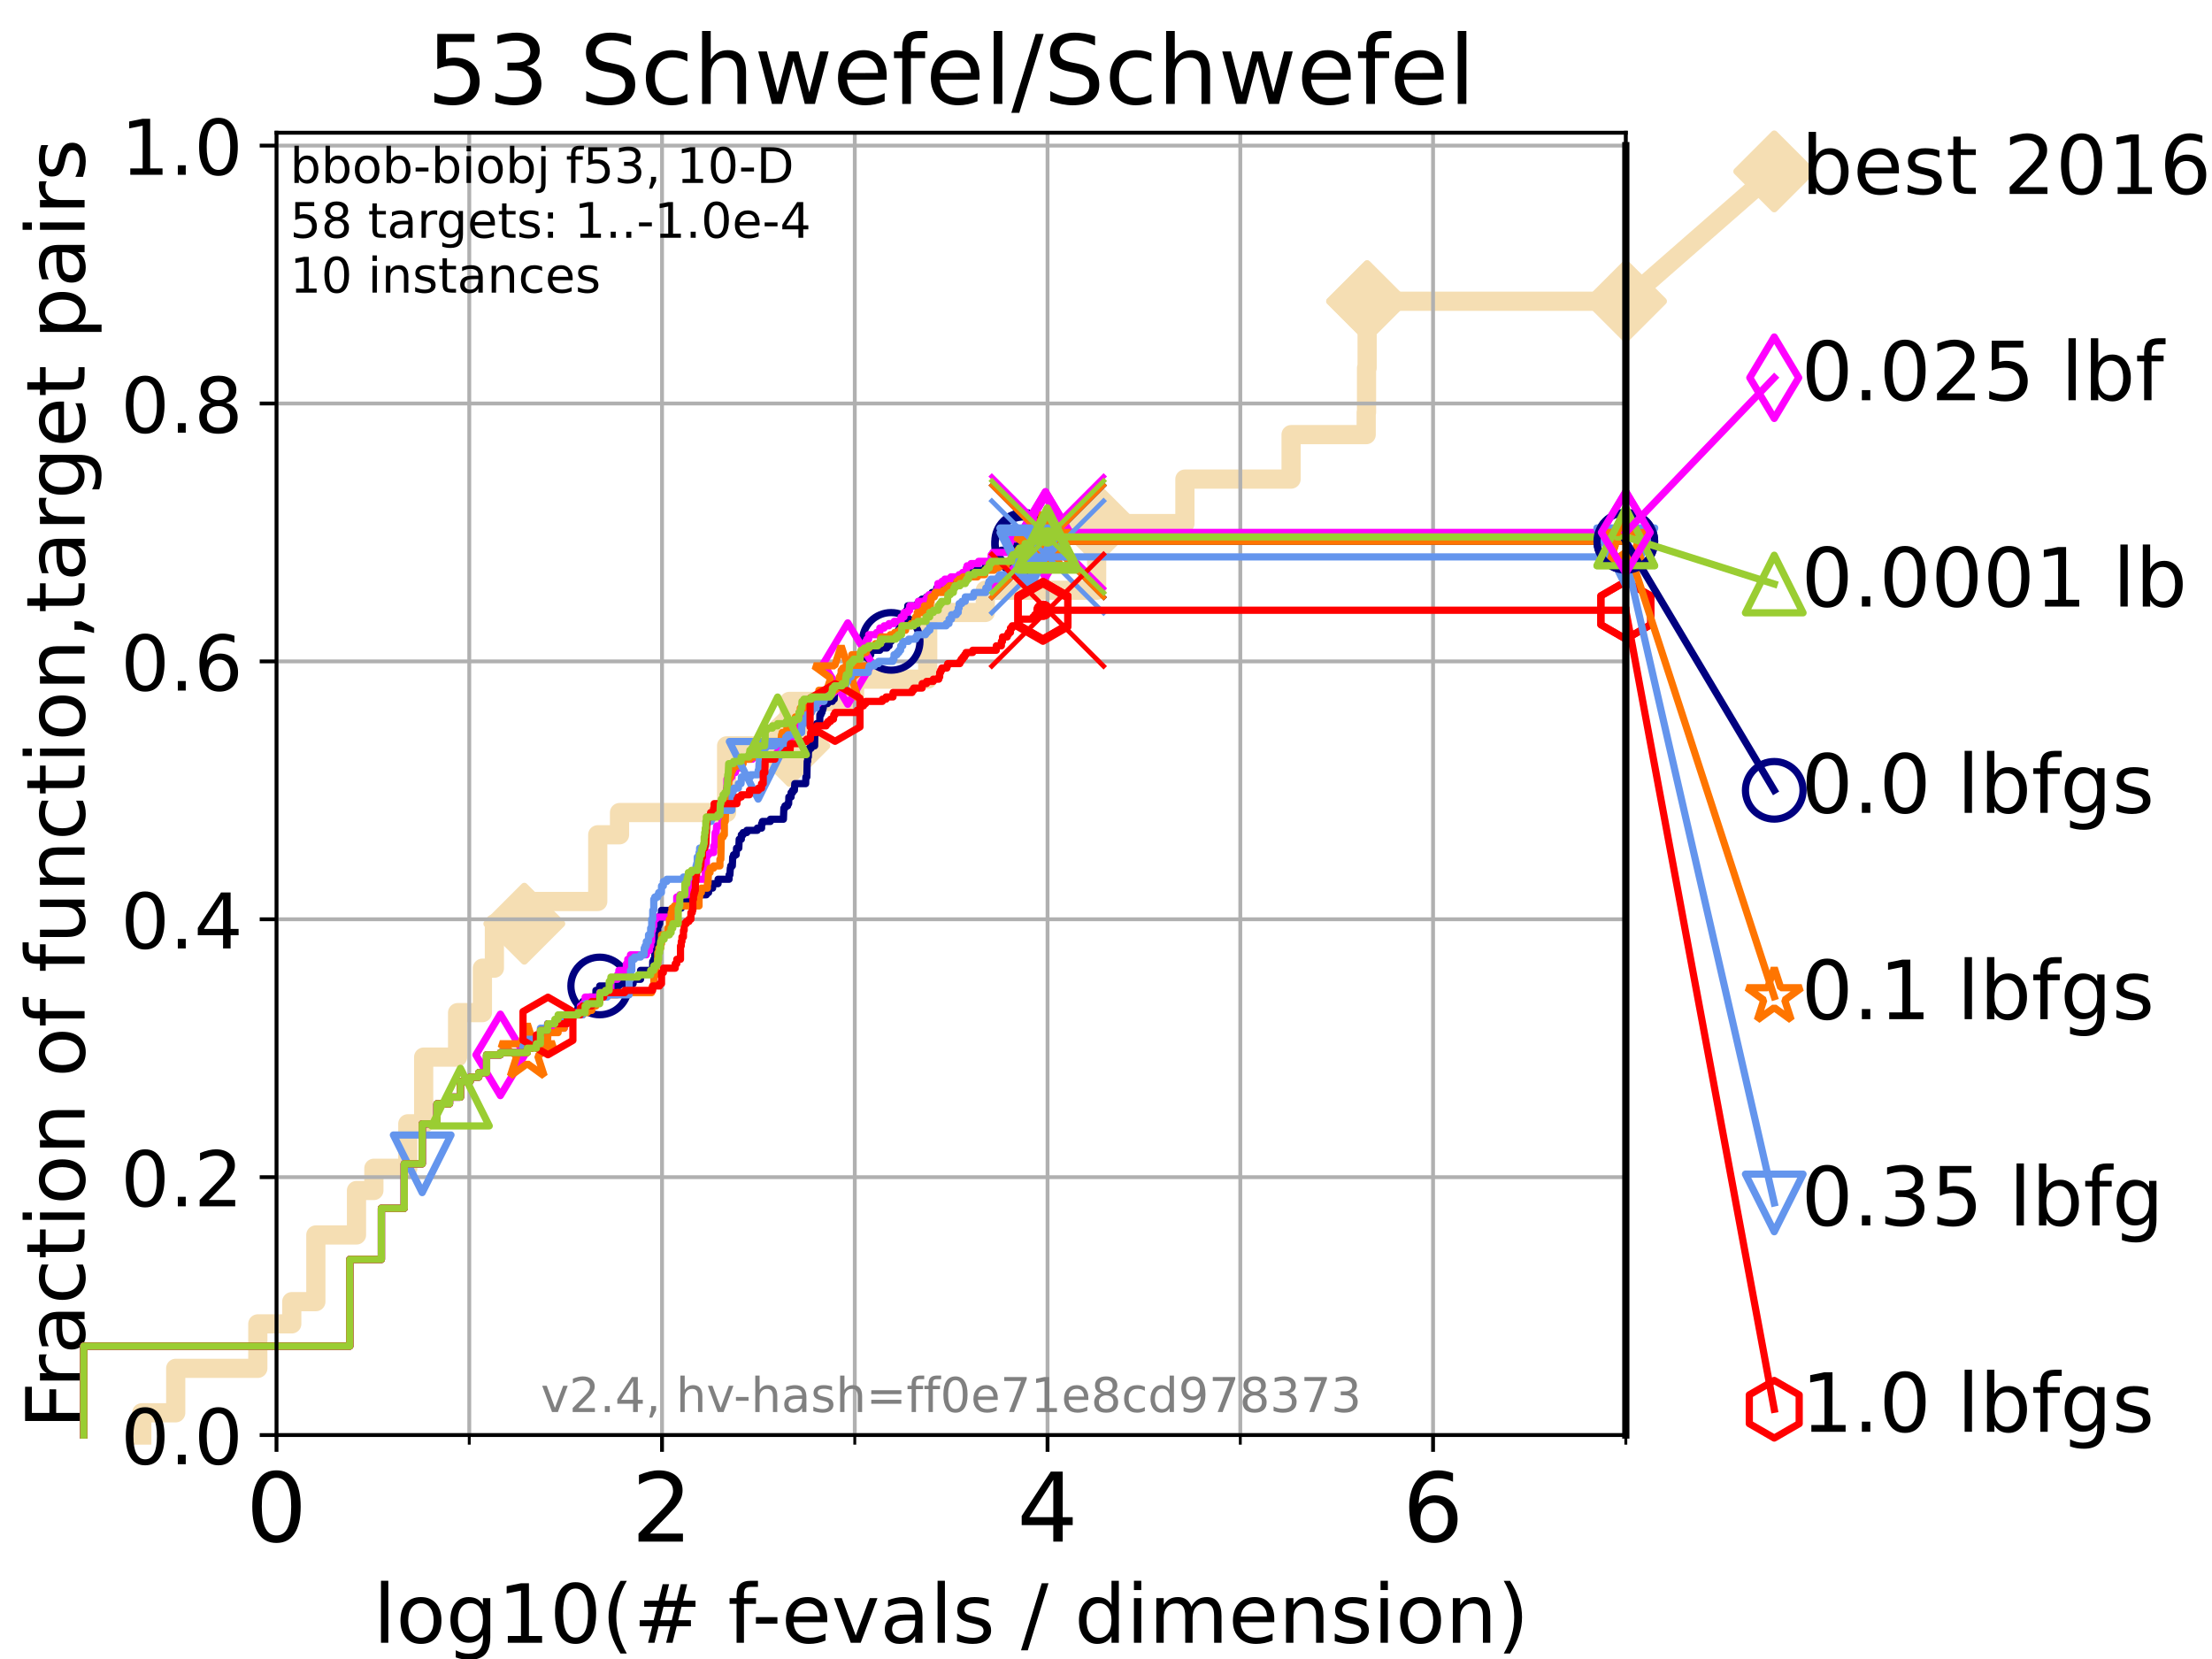 <?xml version="1.0" encoding="utf-8" standalone="no"?>
<!DOCTYPE svg PUBLIC "-//W3C//DTD SVG 1.1//EN"
  "http://www.w3.org/Graphics/SVG/1.1/DTD/svg11.dtd">
<!-- Created with matplotlib (https://matplotlib.org/) -->
<svg height="345.6pt" version="1.1" viewBox="0 0 460.8 345.6" width="460.8pt" xmlns="http://www.w3.org/2000/svg" xmlns:xlink="http://www.w3.org/1999/xlink">
 <defs>
  <style type="text/css">*{stroke-linecap:butt;stroke-linejoin:round;}</style>
 </defs>
 <g id="figure_1">
  <g id="patch_1">
   <path d="M 0 345.6 
L 460.8 345.6 
L 460.8 0 
L 0 0 
z
" style="fill:#ffffff;"/>
  </g>
  <g id="axes_1">
   <g id="patch_2">
    <path d="M 57.6 298.944 
L 338.688 298.944 
L 338.688 27.648 
L 57.6 27.648 
z
" style="fill:#ffffff;"/>
   </g>
   <g id="line2d_1">
    <path d="M 29.533 298.944 
L 29.533 294.313 
L 36.604 294.313 
L 36.604 285.05 
L 53.709 285.05 
L 53.709 275.788 
L 60.78 275.788 
L 60.78 271.157 
L 65.797 271.157 
L 65.797 257.263 
L 74.263 257.263 
L 74.263 248.001 
L 77.885 248.001 
L 77.885 243.37 
L 84.956 243.37 
L 84.956 234.107 
L 88.256 234.107 
L 88.256 220.214 
L 95.327 220.214 
L 95.327 210.951 
L 100.493 210.951 
L 100.493 201.689 
L 102.989 201.689 
L 102.989 192.426 
L 109.222 192.426 
L 109.222 187.795 
L 124.52 187.795 
L 124.52 173.901 
L 129.06 173.901 
L 129.06 169.27 
L 151.365 169.27 
L 151.365 155.377 
L 164.433 155.377 
L 164.433 146.114 
L 178.021 146.114 
L 178.021 141.483 
L 193.259 141.483 
L 193.259 127.589 
L 205.257 127.589 
L 205.257 122.958 
L 228.451 122.958 
L 228.451 109.065 
L 246.838 109.065 
L 246.838 99.802 
L 268.957 99.802 
L 268.957 90.54 
L 284.604 90.54 
L 284.604 85.909 
L 284.672 85.909 
L 284.672 76.646 
L 284.798 76.646 
L 284.798 62.753 
L 338.688 62.753 
" style="fill:none;stroke:#f5deb3;stroke-linecap:square;stroke-width:4;"/>
   </g>
   <g id="line2d_2">
    <defs>
     <path d="M 0 7.778 
L 7.778 0 
L 0 -7.778 
L -7.778 0 
z
" id="mcac5514927" style="stroke:#f5deb3;stroke-linejoin:miter;stroke-width:1.5;"/>
    </defs>
    <g>
     <use style="fill:#f5deb3;stroke:#f5deb3;stroke-linejoin:miter;stroke-width:1.5;" x="109.222" xlink:href="#mcac5514927" y="192.426"/>
     <use style="fill:#f5deb3;stroke:#f5deb3;stroke-linejoin:miter;stroke-width:1.5;" x="164.433" xlink:href="#mcac5514927" y="155.377"/>
     <use style="fill:#f5deb3;stroke:#f5deb3;stroke-linejoin:miter;stroke-width:1.5;" x="228.451" xlink:href="#mcac5514927" y="109.065"/>
     <use style="fill:#f5deb3;stroke:#f5deb3;stroke-linejoin:miter;stroke-width:1.5;" x="284.798" xlink:href="#mcac5514927" y="62.753"/>
     <use style="fill:#f5deb3;stroke:#f5deb3;stroke-linejoin:miter;stroke-width:1.5;" x="284.798" xlink:href="#mcac5514927" y="62.753"/>
     <use style="fill:#f5deb3;stroke:#f5deb3;stroke-linejoin:miter;stroke-width:1.5;" x="338.688" xlink:href="#mcac5514927" y="62.753"/>
    </g>
   </g>
   <g id="line2d_3">
    <path style="fill:none;stroke:#f5deb3;stroke-linecap:square;stroke-width:4;"/>
    <g/>
   </g>
   <g id="line2d_4">
    <path d="M 338.688 62.753 
L 369.608 35.706 
" style="fill:none;stroke:#f5deb3;stroke-linecap:square;stroke-width:4;"/>
    <g>
     <use style="fill:#f5deb3;stroke:#f5deb3;stroke-linejoin:miter;stroke-width:1.5;" x="338.688" xlink:href="#mcac5514927" y="62.753"/>
     <use style="fill:#f5deb3;stroke:#f5deb3;stroke-linejoin:miter;stroke-width:1.5;" x="369.608" xlink:href="#mcac5514927" y="35.706"/>
    </g>
   </g>
   <g id="matplotlib.axis_1">
    <g id="xtick_1">
     <g id="line2d_5">
      <path clip-path="url(#p77fda4239e)" d="M 57.6 298.944 
L 57.6 27.648 
" style="fill:none;stroke:#b0b0b0;stroke-linecap:square;stroke-width:0.8;"/>
     </g>
     <g id="line2d_6">
      <defs>
       <path d="M 0 0 
L 0 3.5 
" id="m37e55dfa36" style="stroke:#000000;stroke-width:0.8;"/>
      </defs>
      <g>
       <use style="stroke:#000000;stroke-width:0.8;" x="57.6" xlink:href="#m37e55dfa36" y="298.944"/>
      </g>
     </g>
     <g id="text_1">
      <!-- 0 -->
      <g transform="translate(51.237 321.141)scale(0.2 -0.2)">
       <defs>
        <path d="M 31.781 66.406 
Q 24.172 66.406 20.328 58.906 
Q 16.5 51.422 16.5 36.375 
Q 16.5 21.391 20.328 13.891 
Q 24.172 6.391 31.781 6.391 
Q 39.453 6.391 43.281 13.891 
Q 47.125 21.391 47.125 36.375 
Q 47.125 51.422 43.281 58.906 
Q 39.453 66.406 31.781 66.406 
z
M 31.781 74.219 
Q 44.047 74.219 50.516 64.516 
Q 56.984 54.828 56.984 36.375 
Q 56.984 17.969 50.516 8.266 
Q 44.047 -1.422 31.781 -1.422 
Q 19.531 -1.422 13.062 8.266 
Q 6.594 17.969 6.594 36.375 
Q 6.594 54.828 13.062 64.516 
Q 19.531 74.219 31.781 74.219 
z
" id="DejaVuSans-48"/>
       </defs>
       <use xlink:href="#DejaVuSans-48"/>
      </g>
     </g>
    </g>
    <g id="xtick_2">
     <g id="line2d_7">
      <path clip-path="url(#p77fda4239e)" d="M 137.911 298.944 
L 137.911 27.648 
" style="fill:none;stroke:#b0b0b0;stroke-linecap:square;stroke-width:0.8;"/>
     </g>
     <g id="line2d_8">
      <g>
       <use style="stroke:#000000;stroke-width:0.8;" x="137.911" xlink:href="#m37e55dfa36" y="298.944"/>
      </g>
     </g>
     <g id="text_2">
      <!-- 2 -->
      <g transform="translate(131.548 321.141)scale(0.2 -0.2)">
       <defs>
        <path d="M 19.188 8.297 
L 53.609 8.297 
L 53.609 0 
L 7.328 0 
L 7.328 8.297 
Q 12.938 14.109 22.625 23.891 
Q 32.328 33.688 34.812 36.531 
Q 39.547 41.844 41.422 45.531 
Q 43.312 49.219 43.312 52.781 
Q 43.312 58.594 39.234 62.25 
Q 35.156 65.922 28.609 65.922 
Q 23.969 65.922 18.812 64.312 
Q 13.672 62.703 7.812 59.422 
L 7.812 69.391 
Q 13.766 71.781 18.938 73 
Q 24.125 74.219 28.422 74.219 
Q 39.75 74.219 46.484 68.547 
Q 53.219 62.891 53.219 53.422 
Q 53.219 48.922 51.531 44.891 
Q 49.859 40.875 45.406 35.406 
Q 44.188 33.984 37.641 27.219 
Q 31.109 20.453 19.188 8.297 
z
" id="DejaVuSans-50"/>
       </defs>
       <use xlink:href="#DejaVuSans-50"/>
      </g>
     </g>
    </g>
    <g id="xtick_3">
     <g id="line2d_9">
      <path clip-path="url(#p77fda4239e)" d="M 218.222 298.944 
L 218.222 27.648 
" style="fill:none;stroke:#b0b0b0;stroke-linecap:square;stroke-width:0.8;"/>
     </g>
     <g id="line2d_10">
      <g>
       <use style="stroke:#000000;stroke-width:0.8;" x="218.222" xlink:href="#m37e55dfa36" y="298.944"/>
      </g>
     </g>
     <g id="text_3">
      <!-- 4 -->
      <g transform="translate(211.859 321.141)scale(0.2 -0.2)">
       <defs>
        <path d="M 37.797 64.312 
L 12.891 25.391 
L 37.797 25.391 
z
M 35.203 72.906 
L 47.609 72.906 
L 47.609 25.391 
L 58.016 25.391 
L 58.016 17.188 
L 47.609 17.188 
L 47.609 0 
L 37.797 0 
L 37.797 17.188 
L 4.891 17.188 
L 4.891 26.703 
z
" id="DejaVuSans-52"/>
       </defs>
       <use xlink:href="#DejaVuSans-52"/>
      </g>
     </g>
    </g>
    <g id="xtick_4">
     <g id="line2d_11">
      <path clip-path="url(#p77fda4239e)" d="M 298.533 298.944 
L 298.533 27.648 
" style="fill:none;stroke:#b0b0b0;stroke-linecap:square;stroke-width:0.8;"/>
     </g>
     <g id="line2d_12">
      <g>
       <use style="stroke:#000000;stroke-width:0.8;" x="298.533" xlink:href="#m37e55dfa36" y="298.944"/>
      </g>
     </g>
     <g id="text_4">
      <!-- 6 -->
      <g transform="translate(292.17 321.141)scale(0.2 -0.2)">
       <defs>
        <path d="M 33.016 40.375 
Q 26.375 40.375 22.484 35.828 
Q 18.609 31.297 18.609 23.391 
Q 18.609 15.531 22.484 10.953 
Q 26.375 6.391 33.016 6.391 
Q 39.656 6.391 43.531 10.953 
Q 47.406 15.531 47.406 23.391 
Q 47.406 31.297 43.531 35.828 
Q 39.656 40.375 33.016 40.375 
z
M 52.594 71.297 
L 52.594 62.312 
Q 48.875 64.062 45.094 64.984 
Q 41.312 65.922 37.594 65.922 
Q 27.828 65.922 22.672 59.328 
Q 17.531 52.734 16.797 39.406 
Q 19.672 43.656 24.016 45.922 
Q 28.375 48.188 33.594 48.188 
Q 44.578 48.188 50.953 41.516 
Q 57.328 34.859 57.328 23.391 
Q 57.328 12.156 50.688 5.359 
Q 44.047 -1.422 33.016 -1.422 
Q 20.359 -1.422 13.672 8.266 
Q 6.984 17.969 6.984 36.375 
Q 6.984 53.656 15.188 63.938 
Q 23.391 74.219 37.203 74.219 
Q 40.922 74.219 44.703 73.484 
Q 48.484 72.75 52.594 71.297 
z
" id="DejaVuSans-54"/>
       </defs>
       <use xlink:href="#DejaVuSans-54"/>
      </g>
     </g>
    </g>
    <g id="xtick_5">
     <g id="line2d_13">
      <path clip-path="url(#p77fda4239e)" d="M 97.755 298.944 
L 97.755 27.648 
" style="fill:none;stroke:#b0b0b0;stroke-linecap:square;stroke-width:0.8;"/>
     </g>
     <g id="line2d_14">
      <defs>
       <path d="M 0 0 
L 0 2 
" id="m91a5a26c61" style="stroke:#000000;stroke-width:0.6;"/>
      </defs>
      <g>
       <use style="stroke:#000000;stroke-width:0.6;" x="97.755" xlink:href="#m91a5a26c61" y="298.944"/>
      </g>
     </g>
    </g>
    <g id="xtick_6">
     <g id="line2d_15">
      <path clip-path="url(#p77fda4239e)" d="M 178.066 298.944 
L 178.066 27.648 
" style="fill:none;stroke:#b0b0b0;stroke-linecap:square;stroke-width:0.8;"/>
     </g>
     <g id="line2d_16">
      <g>
       <use style="stroke:#000000;stroke-width:0.6;" x="178.066" xlink:href="#m91a5a26c61" y="298.944"/>
      </g>
     </g>
    </g>
    <g id="xtick_7">
     <g id="line2d_17">
      <path clip-path="url(#p77fda4239e)" d="M 258.377 298.944 
L 258.377 27.648 
" style="fill:none;stroke:#b0b0b0;stroke-linecap:square;stroke-width:0.8;"/>
     </g>
     <g id="line2d_18">
      <g>
       <use style="stroke:#000000;stroke-width:0.6;" x="258.377" xlink:href="#m91a5a26c61" y="298.944"/>
      </g>
     </g>
    </g>
    <g id="xtick_8">
     <g id="line2d_19">
      <path clip-path="url(#p77fda4239e)" d="M 338.688 298.944 
L 338.688 27.648 
" style="fill:none;stroke:#b0b0b0;stroke-linecap:square;stroke-width:0.8;"/>
     </g>
     <g id="line2d_20">
      <g>
       <use style="stroke:#000000;stroke-width:0.6;" x="338.688" xlink:href="#m91a5a26c61" y="298.944"/>
      </g>
     </g>
    </g>
    <g id="text_5">
     <!-- log10(# f-evals / dimension) -->
     <g transform="translate(77.764 342.218)scale(0.17 -0.17)">
      <defs>
       <path d="M 9.422 75.984 
L 18.406 75.984 
L 18.406 0 
L 9.422 0 
z
" id="DejaVuSans-108"/>
       <path d="M 30.609 48.391 
Q 23.391 48.391 19.188 42.75 
Q 14.984 37.109 14.984 27.297 
Q 14.984 17.484 19.156 11.844 
Q 23.344 6.203 30.609 6.203 
Q 37.797 6.203 41.984 11.859 
Q 46.188 17.531 46.188 27.297 
Q 46.188 37.016 41.984 42.703 
Q 37.797 48.391 30.609 48.391 
z
M 30.609 56 
Q 42.328 56 49.016 48.375 
Q 55.719 40.766 55.719 27.297 
Q 55.719 13.875 49.016 6.219 
Q 42.328 -1.422 30.609 -1.422 
Q 18.844 -1.422 12.172 6.219 
Q 5.516 13.875 5.516 27.297 
Q 5.516 40.766 12.172 48.375 
Q 18.844 56 30.609 56 
z
" id="DejaVuSans-111"/>
       <path d="M 45.406 27.984 
Q 45.406 37.75 41.375 43.109 
Q 37.359 48.484 30.078 48.484 
Q 22.859 48.484 18.828 43.109 
Q 14.797 37.75 14.797 27.984 
Q 14.797 18.266 18.828 12.891 
Q 22.859 7.516 30.078 7.516 
Q 37.359 7.516 41.375 12.891 
Q 45.406 18.266 45.406 27.984 
z
M 54.391 6.781 
Q 54.391 -7.172 48.188 -13.984 
Q 42 -20.797 29.203 -20.797 
Q 24.469 -20.797 20.266 -20.094 
Q 16.062 -19.391 12.109 -17.922 
L 12.109 -9.188 
Q 16.062 -11.328 19.922 -12.344 
Q 23.781 -13.375 27.781 -13.375 
Q 36.625 -13.375 41.016 -8.766 
Q 45.406 -4.156 45.406 5.172 
L 45.406 9.625 
Q 42.625 4.781 38.281 2.391 
Q 33.938 0 27.875 0 
Q 17.828 0 11.672 7.656 
Q 5.516 15.328 5.516 27.984 
Q 5.516 40.672 11.672 48.328 
Q 17.828 56 27.875 56 
Q 33.938 56 38.281 53.609 
Q 42.625 51.219 45.406 46.391 
L 45.406 54.688 
L 54.391 54.688 
z
" id="DejaVuSans-103"/>
       <path d="M 12.406 8.297 
L 28.516 8.297 
L 28.516 63.922 
L 10.984 60.406 
L 10.984 69.391 
L 28.422 72.906 
L 38.281 72.906 
L 38.281 8.297 
L 54.391 8.297 
L 54.391 0 
L 12.406 0 
z
" id="DejaVuSans-49"/>
       <path d="M 31 75.875 
Q 24.469 64.656 21.281 53.656 
Q 18.109 42.672 18.109 31.391 
Q 18.109 20.125 21.312 9.062 
Q 24.516 -2 31 -13.188 
L 23.188 -13.188 
Q 15.875 -1.703 12.234 9.375 
Q 8.594 20.453 8.594 31.391 
Q 8.594 42.281 12.203 53.312 
Q 15.828 64.359 23.188 75.875 
z
" id="DejaVuSans-40"/>
       <path d="M 51.125 44 
L 36.922 44 
L 32.812 27.688 
L 47.125 27.688 
z
M 43.797 71.781 
L 38.719 51.516 
L 52.984 51.516 
L 58.109 71.781 
L 65.922 71.781 
L 60.891 51.516 
L 76.125 51.516 
L 76.125 44 
L 58.984 44 
L 54.984 27.688 
L 70.516 27.688 
L 70.516 20.219 
L 53.078 20.219 
L 48 0 
L 40.188 0 
L 45.219 20.219 
L 30.906 20.219 
L 25.875 0 
L 18.016 0 
L 23.094 20.219 
L 7.719 20.219 
L 7.719 27.688 
L 24.906 27.688 
L 29 44 
L 13.281 44 
L 13.281 51.516 
L 30.906 51.516 
L 35.891 71.781 
z
" id="DejaVuSans-35"/>
       <path id="DejaVuSans-32"/>
       <path d="M 37.109 75.984 
L 37.109 68.5 
L 28.516 68.5 
Q 23.688 68.5 21.797 66.547 
Q 19.922 64.594 19.922 59.516 
L 19.922 54.688 
L 34.719 54.688 
L 34.719 47.703 
L 19.922 47.703 
L 19.922 0 
L 10.891 0 
L 10.891 47.703 
L 2.297 47.703 
L 2.297 54.688 
L 10.891 54.688 
L 10.891 58.5 
Q 10.891 67.625 15.141 71.797 
Q 19.391 75.984 28.609 75.984 
z
" id="DejaVuSans-102"/>
       <path d="M 4.891 31.391 
L 31.203 31.391 
L 31.203 23.391 
L 4.891 23.391 
z
" id="DejaVuSans-45"/>
       <path d="M 56.203 29.594 
L 56.203 25.203 
L 14.891 25.203 
Q 15.484 15.922 20.484 11.062 
Q 25.484 6.203 34.422 6.203 
Q 39.594 6.203 44.453 7.469 
Q 49.312 8.734 54.109 11.281 
L 54.109 2.781 
Q 49.266 0.734 44.188 -0.344 
Q 39.109 -1.422 33.891 -1.422 
Q 20.797 -1.422 13.156 6.188 
Q 5.516 13.812 5.516 26.812 
Q 5.516 40.234 12.766 48.109 
Q 20.016 56 32.328 56 
Q 43.359 56 49.781 48.891 
Q 56.203 41.797 56.203 29.594 
z
M 47.219 32.234 
Q 47.125 39.594 43.094 43.984 
Q 39.062 48.391 32.422 48.391 
Q 24.906 48.391 20.391 44.141 
Q 15.875 39.891 15.188 32.172 
z
" id="DejaVuSans-101"/>
       <path d="M 2.984 54.688 
L 12.5 54.688 
L 29.594 8.797 
L 46.688 54.688 
L 56.203 54.688 
L 35.688 0 
L 23.484 0 
z
" id="DejaVuSans-118"/>
       <path d="M 34.281 27.484 
Q 23.391 27.484 19.188 25 
Q 14.984 22.516 14.984 16.5 
Q 14.984 11.719 18.141 8.906 
Q 21.297 6.109 26.703 6.109 
Q 34.188 6.109 38.703 11.406 
Q 43.219 16.703 43.219 25.484 
L 43.219 27.484 
z
M 52.203 31.203 
L 52.203 0 
L 43.219 0 
L 43.219 8.297 
Q 40.141 3.328 35.547 0.953 
Q 30.953 -1.422 24.312 -1.422 
Q 15.922 -1.422 10.953 3.297 
Q 6 8.016 6 15.922 
Q 6 25.141 12.172 29.828 
Q 18.359 34.516 30.609 34.516 
L 43.219 34.516 
L 43.219 35.406 
Q 43.219 41.609 39.141 45 
Q 35.062 48.391 27.688 48.391 
Q 23 48.391 18.547 47.266 
Q 14.109 46.141 10.016 43.891 
L 10.016 52.203 
Q 14.938 54.109 19.578 55.047 
Q 24.219 56 28.609 56 
Q 40.484 56 46.344 49.844 
Q 52.203 43.703 52.203 31.203 
z
" id="DejaVuSans-97"/>
       <path d="M 44.281 53.078 
L 44.281 44.578 
Q 40.484 46.531 36.375 47.5 
Q 32.281 48.484 27.875 48.484 
Q 21.188 48.484 17.844 46.438 
Q 14.5 44.391 14.5 40.281 
Q 14.5 37.156 16.891 35.375 
Q 19.281 33.594 26.516 31.984 
L 29.594 31.297 
Q 39.156 29.25 43.188 25.516 
Q 47.219 21.781 47.219 15.094 
Q 47.219 7.469 41.188 3.016 
Q 35.156 -1.422 24.609 -1.422 
Q 20.219 -1.422 15.453 -0.562 
Q 10.688 0.297 5.422 2 
L 5.422 11.281 
Q 10.406 8.688 15.234 7.391 
Q 20.062 6.109 24.812 6.109 
Q 31.156 6.109 34.562 8.281 
Q 37.984 10.453 37.984 14.406 
Q 37.984 18.062 35.516 20.016 
Q 33.062 21.969 24.703 23.781 
L 21.578 24.516 
Q 13.234 26.266 9.516 29.906 
Q 5.812 33.547 5.812 39.891 
Q 5.812 47.609 11.281 51.797 
Q 16.75 56 26.812 56 
Q 31.781 56 36.172 55.266 
Q 40.578 54.547 44.281 53.078 
z
" id="DejaVuSans-115"/>
       <path d="M 25.391 72.906 
L 33.688 72.906 
L 8.297 -9.281 
L 0 -9.281 
z
" id="DejaVuSans-47"/>
       <path d="M 45.406 46.391 
L 45.406 75.984 
L 54.391 75.984 
L 54.391 0 
L 45.406 0 
L 45.406 8.203 
Q 42.578 3.328 38.25 0.953 
Q 33.938 -1.422 27.875 -1.422 
Q 17.969 -1.422 11.734 6.484 
Q 5.516 14.406 5.516 27.297 
Q 5.516 40.188 11.734 48.094 
Q 17.969 56 27.875 56 
Q 33.938 56 38.25 53.625 
Q 42.578 51.266 45.406 46.391 
z
M 14.797 27.297 
Q 14.797 17.391 18.875 11.75 
Q 22.953 6.109 30.078 6.109 
Q 37.203 6.109 41.297 11.75 
Q 45.406 17.391 45.406 27.297 
Q 45.406 37.203 41.297 42.844 
Q 37.203 48.484 30.078 48.484 
Q 22.953 48.484 18.875 42.844 
Q 14.797 37.203 14.797 27.297 
z
" id="DejaVuSans-100"/>
       <path d="M 9.422 54.688 
L 18.406 54.688 
L 18.406 0 
L 9.422 0 
z
M 9.422 75.984 
L 18.406 75.984 
L 18.406 64.594 
L 9.422 64.594 
z
" id="DejaVuSans-105"/>
       <path d="M 52 44.188 
Q 55.375 50.25 60.062 53.125 
Q 64.75 56 71.094 56 
Q 79.641 56 84.281 50.016 
Q 88.922 44.047 88.922 33.016 
L 88.922 0 
L 79.891 0 
L 79.891 32.719 
Q 79.891 40.578 77.094 44.375 
Q 74.312 48.188 68.609 48.188 
Q 61.625 48.188 57.562 43.547 
Q 53.516 38.922 53.516 30.906 
L 53.516 0 
L 44.484 0 
L 44.484 32.719 
Q 44.484 40.625 41.703 44.406 
Q 38.922 48.188 33.109 48.188 
Q 26.219 48.188 22.156 43.531 
Q 18.109 38.875 18.109 30.906 
L 18.109 0 
L 9.078 0 
L 9.078 54.688 
L 18.109 54.688 
L 18.109 46.188 
Q 21.188 51.219 25.484 53.609 
Q 29.781 56 35.688 56 
Q 41.656 56 45.828 52.969 
Q 50 49.953 52 44.188 
z
" id="DejaVuSans-109"/>
       <path d="M 54.891 33.016 
L 54.891 0 
L 45.906 0 
L 45.906 32.719 
Q 45.906 40.484 42.875 44.328 
Q 39.844 48.188 33.797 48.188 
Q 26.516 48.188 22.312 43.547 
Q 18.109 38.922 18.109 30.906 
L 18.109 0 
L 9.078 0 
L 9.078 54.688 
L 18.109 54.688 
L 18.109 46.188 
Q 21.344 51.125 25.703 53.562 
Q 30.078 56 35.797 56 
Q 45.219 56 50.047 50.172 
Q 54.891 44.344 54.891 33.016 
z
" id="DejaVuSans-110"/>
       <path d="M 8.016 75.875 
L 15.828 75.875 
Q 23.141 64.359 26.781 53.312 
Q 30.422 42.281 30.422 31.391 
Q 30.422 20.453 26.781 9.375 
Q 23.141 -1.703 15.828 -13.188 
L 8.016 -13.188 
Q 14.5 -2 17.703 9.062 
Q 20.906 20.125 20.906 31.391 
Q 20.906 42.672 17.703 53.656 
Q 14.5 64.656 8.016 75.875 
z
" id="DejaVuSans-41"/>
      </defs>
      <use xlink:href="#DejaVuSans-108"/>
      <use x="27.783" xlink:href="#DejaVuSans-111"/>
      <use x="88.965" xlink:href="#DejaVuSans-103"/>
      <use x="152.441" xlink:href="#DejaVuSans-49"/>
      <use x="216.064" xlink:href="#DejaVuSans-48"/>
      <use x="279.688" xlink:href="#DejaVuSans-40"/>
      <use x="318.701" xlink:href="#DejaVuSans-35"/>
      <use x="402.49" xlink:href="#DejaVuSans-32"/>
      <use x="434.277" xlink:href="#DejaVuSans-102"/>
      <use x="463.982" xlink:href="#DejaVuSans-45"/>
      <use x="500.066" xlink:href="#DejaVuSans-101"/>
      <use x="561.59" xlink:href="#DejaVuSans-118"/>
      <use x="620.77" xlink:href="#DejaVuSans-97"/>
      <use x="682.049" xlink:href="#DejaVuSans-108"/>
      <use x="709.832" xlink:href="#DejaVuSans-115"/>
      <use x="761.932" xlink:href="#DejaVuSans-32"/>
      <use x="793.719" xlink:href="#DejaVuSans-47"/>
      <use x="827.41" xlink:href="#DejaVuSans-32"/>
      <use x="859.197" xlink:href="#DejaVuSans-100"/>
      <use x="922.674" xlink:href="#DejaVuSans-105"/>
      <use x="950.457" xlink:href="#DejaVuSans-109"/>
      <use x="1047.869" xlink:href="#DejaVuSans-101"/>
      <use x="1109.393" xlink:href="#DejaVuSans-110"/>
      <use x="1172.771" xlink:href="#DejaVuSans-115"/>
      <use x="1224.871" xlink:href="#DejaVuSans-105"/>
      <use x="1252.654" xlink:href="#DejaVuSans-111"/>
      <use x="1313.836" xlink:href="#DejaVuSans-110"/>
      <use x="1377.215" xlink:href="#DejaVuSans-41"/>
     </g>
    </g>
   </g>
   <g id="matplotlib.axis_2">
    <g id="ytick_1">
     <g id="line2d_21">
      <path clip-path="url(#p77fda4239e)" d="M 57.6 298.944 
L 338.688 298.944 
" style="fill:none;stroke:#b0b0b0;stroke-linecap:square;stroke-width:0.8;"/>
     </g>
     <g id="line2d_22">
      <defs>
       <path d="M 0 0 
L -3.5 0 
" id="m254630b919" style="stroke:#000000;stroke-width:0.8;"/>
      </defs>
      <g>
       <use style="stroke:#000000;stroke-width:0.8;" x="57.6" xlink:href="#m254630b919" y="298.944"/>
      </g>
     </g>
     <g id="text_6">
      <!-- 0.0 -->
      <g transform="translate(25.155 305.023)scale(0.16 -0.16)">
       <defs>
        <path d="M 10.688 12.406 
L 21 12.406 
L 21 0 
L 10.688 0 
z
" id="DejaVuSans-46"/>
       </defs>
       <use xlink:href="#DejaVuSans-48"/>
       <use x="63.623" xlink:href="#DejaVuSans-46"/>
       <use x="95.41" xlink:href="#DejaVuSans-48"/>
      </g>
     </g>
    </g>
    <g id="ytick_2">
     <g id="line2d_23">
      <path clip-path="url(#p77fda4239e)" d="M 57.6 245.222 
L 338.688 245.222 
" style="fill:none;stroke:#b0b0b0;stroke-linecap:square;stroke-width:0.8;"/>
     </g>
     <g id="line2d_24">
      <g>
       <use style="stroke:#000000;stroke-width:0.8;" x="57.6" xlink:href="#m254630b919" y="245.222"/>
      </g>
     </g>
     <g id="text_7">
      <!-- 0.2 -->
      <g transform="translate(25.155 251.301)scale(0.16 -0.16)">
       <use xlink:href="#DejaVuSans-48"/>
       <use x="63.623" xlink:href="#DejaVuSans-46"/>
       <use x="95.41" xlink:href="#DejaVuSans-50"/>
      </g>
     </g>
    </g>
    <g id="ytick_3">
     <g id="line2d_25">
      <path clip-path="url(#p77fda4239e)" d="M 57.6 191.5 
L 338.688 191.5 
" style="fill:none;stroke:#b0b0b0;stroke-linecap:square;stroke-width:0.8;"/>
     </g>
     <g id="line2d_26">
      <g>
       <use style="stroke:#000000;stroke-width:0.8;" x="57.6" xlink:href="#m254630b919" y="191.5"/>
      </g>
     </g>
     <g id="text_8">
      <!-- 0.4 -->
      <g transform="translate(25.155 197.579)scale(0.16 -0.16)">
       <use xlink:href="#DejaVuSans-48"/>
       <use x="63.623" xlink:href="#DejaVuSans-46"/>
       <use x="95.41" xlink:href="#DejaVuSans-52"/>
      </g>
     </g>
    </g>
    <g id="ytick_4">
     <g id="line2d_27">
      <path clip-path="url(#p77fda4239e)" d="M 57.6 137.778 
L 338.688 137.778 
" style="fill:none;stroke:#b0b0b0;stroke-linecap:square;stroke-width:0.8;"/>
     </g>
     <g id="line2d_28">
      <g>
       <use style="stroke:#000000;stroke-width:0.8;" x="57.6" xlink:href="#m254630b919" y="137.778"/>
      </g>
     </g>
     <g id="text_9">
      <!-- 0.6 -->
      <g transform="translate(25.155 143.857)scale(0.16 -0.16)">
       <use xlink:href="#DejaVuSans-48"/>
       <use x="63.623" xlink:href="#DejaVuSans-46"/>
       <use x="95.41" xlink:href="#DejaVuSans-54"/>
      </g>
     </g>
    </g>
    <g id="ytick_5">
     <g id="line2d_29">
      <path clip-path="url(#p77fda4239e)" d="M 57.6 84.056 
L 338.688 84.056 
" style="fill:none;stroke:#b0b0b0;stroke-linecap:square;stroke-width:0.8;"/>
     </g>
     <g id="line2d_30">
      <g>
       <use style="stroke:#000000;stroke-width:0.8;" x="57.6" xlink:href="#m254630b919" y="84.056"/>
      </g>
     </g>
     <g id="text_10">
      <!-- 0.8 -->
      <g transform="translate(25.155 90.135)scale(0.16 -0.16)">
       <defs>
        <path d="M 31.781 34.625 
Q 24.75 34.625 20.719 30.859 
Q 16.703 27.094 16.703 20.516 
Q 16.703 13.922 20.719 10.156 
Q 24.75 6.391 31.781 6.391 
Q 38.812 6.391 42.859 10.172 
Q 46.922 13.969 46.922 20.516 
Q 46.922 27.094 42.891 30.859 
Q 38.875 34.625 31.781 34.625 
z
M 21.922 38.812 
Q 15.578 40.375 12.031 44.719 
Q 8.5 49.078 8.5 55.328 
Q 8.5 64.062 14.719 69.141 
Q 20.953 74.219 31.781 74.219 
Q 42.672 74.219 48.875 69.141 
Q 55.078 64.062 55.078 55.328 
Q 55.078 49.078 51.531 44.719 
Q 48 40.375 41.703 38.812 
Q 48.828 37.156 52.797 32.312 
Q 56.781 27.484 56.781 20.516 
Q 56.781 9.906 50.312 4.234 
Q 43.844 -1.422 31.781 -1.422 
Q 19.734 -1.422 13.25 4.234 
Q 6.781 9.906 6.781 20.516 
Q 6.781 27.484 10.781 32.312 
Q 14.797 37.156 21.922 38.812 
z
M 18.312 54.391 
Q 18.312 48.734 21.844 45.562 
Q 25.391 42.391 31.781 42.391 
Q 38.141 42.391 41.719 45.562 
Q 45.312 48.734 45.312 54.391 
Q 45.312 60.062 41.719 63.234 
Q 38.141 66.406 31.781 66.406 
Q 25.391 66.406 21.844 63.234 
Q 18.312 60.062 18.312 54.391 
z
" id="DejaVuSans-56"/>
       </defs>
       <use xlink:href="#DejaVuSans-48"/>
       <use x="63.623" xlink:href="#DejaVuSans-46"/>
       <use x="95.41" xlink:href="#DejaVuSans-56"/>
      </g>
     </g>
    </g>
    <g id="ytick_6">
     <g id="line2d_31">
      <path clip-path="url(#p77fda4239e)" d="M 57.6 30.334 
L 338.688 30.334 
" style="fill:none;stroke:#b0b0b0;stroke-linecap:square;stroke-width:0.8;"/>
     </g>
     <g id="line2d_32">
      <g>
       <use style="stroke:#000000;stroke-width:0.8;" x="57.6" xlink:href="#m254630b919" y="30.334"/>
      </g>
     </g>
     <g id="text_11">
      <!-- 1.0 -->
      <g transform="translate(25.155 36.413)scale(0.16 -0.16)">
       <use xlink:href="#DejaVuSans-49"/>
       <use x="63.623" xlink:href="#DejaVuSans-46"/>
       <use x="95.41" xlink:href="#DejaVuSans-48"/>
      </g>
     </g>
    </g>
    <g id="text_12">
     <!-- Fraction of function,target pairs -->
     <g transform="translate(17.62 297.681)rotate(-90)scale(0.17 -0.17)">
      <defs>
       <path d="M 9.812 72.906 
L 51.703 72.906 
L 51.703 64.594 
L 19.672 64.594 
L 19.672 43.109 
L 48.578 43.109 
L 48.578 34.812 
L 19.672 34.812 
L 19.672 0 
L 9.812 0 
z
" id="DejaVuSans-70"/>
       <path d="M 41.109 46.297 
Q 39.594 47.172 37.812 47.578 
Q 36.031 48 33.891 48 
Q 26.266 48 22.188 43.047 
Q 18.109 38.094 18.109 28.812 
L 18.109 0 
L 9.078 0 
L 9.078 54.688 
L 18.109 54.688 
L 18.109 46.188 
Q 20.953 51.172 25.484 53.578 
Q 30.031 56 36.531 56 
Q 37.453 56 38.578 55.875 
Q 39.703 55.766 41.062 55.516 
z
" id="DejaVuSans-114"/>
       <path d="M 48.781 52.594 
L 48.781 44.188 
Q 44.969 46.297 41.141 47.344 
Q 37.312 48.391 33.406 48.391 
Q 24.656 48.391 19.812 42.844 
Q 14.984 37.312 14.984 27.297 
Q 14.984 17.281 19.812 11.734 
Q 24.656 6.203 33.406 6.203 
Q 37.312 6.203 41.141 7.25 
Q 44.969 8.297 48.781 10.406 
L 48.781 2.094 
Q 45.016 0.344 40.984 -0.531 
Q 36.969 -1.422 32.422 -1.422 
Q 20.062 -1.422 12.781 6.344 
Q 5.516 14.109 5.516 27.297 
Q 5.516 40.672 12.859 48.328 
Q 20.219 56 33.016 56 
Q 37.156 56 41.109 55.141 
Q 45.062 54.297 48.781 52.594 
z
" id="DejaVuSans-99"/>
       <path d="M 18.312 70.219 
L 18.312 54.688 
L 36.812 54.688 
L 36.812 47.703 
L 18.312 47.703 
L 18.312 18.016 
Q 18.312 11.328 20.141 9.422 
Q 21.969 7.516 27.594 7.516 
L 36.812 7.516 
L 36.812 0 
L 27.594 0 
Q 17.188 0 13.234 3.875 
Q 9.281 7.766 9.281 18.016 
L 9.281 47.703 
L 2.688 47.703 
L 2.688 54.688 
L 9.281 54.688 
L 9.281 70.219 
z
" id="DejaVuSans-116"/>
       <path d="M 8.5 21.578 
L 8.5 54.688 
L 17.484 54.688 
L 17.484 21.922 
Q 17.484 14.156 20.5 10.266 
Q 23.531 6.391 29.594 6.391 
Q 36.859 6.391 41.078 11.031 
Q 45.312 15.672 45.312 23.688 
L 45.312 54.688 
L 54.297 54.688 
L 54.297 0 
L 45.312 0 
L 45.312 8.406 
Q 42.047 3.422 37.719 1 
Q 33.406 -1.422 27.688 -1.422 
Q 18.266 -1.422 13.375 4.438 
Q 8.5 10.297 8.5 21.578 
z
M 31.109 56 
z
" id="DejaVuSans-117"/>
       <path d="M 11.719 12.406 
L 22.016 12.406 
L 22.016 4 
L 14.016 -11.625 
L 7.719 -11.625 
L 11.719 4 
z
" id="DejaVuSans-44"/>
       <path d="M 18.109 8.203 
L 18.109 -20.797 
L 9.078 -20.797 
L 9.078 54.688 
L 18.109 54.688 
L 18.109 46.391 
Q 20.953 51.266 25.266 53.625 
Q 29.594 56 35.594 56 
Q 45.562 56 51.781 48.094 
Q 58.016 40.188 58.016 27.297 
Q 58.016 14.406 51.781 6.484 
Q 45.562 -1.422 35.594 -1.422 
Q 29.594 -1.422 25.266 0.953 
Q 20.953 3.328 18.109 8.203 
z
M 48.688 27.297 
Q 48.688 37.203 44.609 42.844 
Q 40.531 48.484 33.406 48.484 
Q 26.266 48.484 22.188 42.844 
Q 18.109 37.203 18.109 27.297 
Q 18.109 17.391 22.188 11.75 
Q 26.266 6.109 33.406 6.109 
Q 40.531 6.109 44.609 11.75 
Q 48.688 17.391 48.688 27.297 
z
" id="DejaVuSans-112"/>
      </defs>
      <use xlink:href="#DejaVuSans-70"/>
      <use x="50.27" xlink:href="#DejaVuSans-114"/>
      <use x="91.383" xlink:href="#DejaVuSans-97"/>
      <use x="152.662" xlink:href="#DejaVuSans-99"/>
      <use x="207.643" xlink:href="#DejaVuSans-116"/>
      <use x="246.852" xlink:href="#DejaVuSans-105"/>
      <use x="274.635" xlink:href="#DejaVuSans-111"/>
      <use x="335.816" xlink:href="#DejaVuSans-110"/>
      <use x="399.195" xlink:href="#DejaVuSans-32"/>
      <use x="430.982" xlink:href="#DejaVuSans-111"/>
      <use x="492.164" xlink:href="#DejaVuSans-102"/>
      <use x="527.369" xlink:href="#DejaVuSans-32"/>
      <use x="559.156" xlink:href="#DejaVuSans-102"/>
      <use x="594.361" xlink:href="#DejaVuSans-117"/>
      <use x="657.74" xlink:href="#DejaVuSans-110"/>
      <use x="721.119" xlink:href="#DejaVuSans-99"/>
      <use x="776.1" xlink:href="#DejaVuSans-116"/>
      <use x="815.309" xlink:href="#DejaVuSans-105"/>
      <use x="843.092" xlink:href="#DejaVuSans-111"/>
      <use x="904.273" xlink:href="#DejaVuSans-110"/>
      <use x="967.652" xlink:href="#DejaVuSans-44"/>
      <use x="999.439" xlink:href="#DejaVuSans-116"/>
      <use x="1038.648" xlink:href="#DejaVuSans-97"/>
      <use x="1099.928" xlink:href="#DejaVuSans-114"/>
      <use x="1139.291" xlink:href="#DejaVuSans-103"/>
      <use x="1202.768" xlink:href="#DejaVuSans-101"/>
      <use x="1264.291" xlink:href="#DejaVuSans-116"/>
      <use x="1303.5" xlink:href="#DejaVuSans-32"/>
      <use x="1335.287" xlink:href="#DejaVuSans-112"/>
      <use x="1398.764" xlink:href="#DejaVuSans-97"/>
      <use x="1460.043" xlink:href="#DejaVuSans-105"/>
      <use x="1487.826" xlink:href="#DejaVuSans-114"/>
      <use x="1528.939" xlink:href="#DejaVuSans-115"/>
     </g>
    </g>
   </g>
   <g id="line2d_33">
    <defs>
     <path d="M 0 1.5 
C 0.398 1.5 0.779 1.342 1.061 1.061 
C 1.342 0.779 1.5 0.398 1.5 0 
C 1.5 -0.398 1.342 -0.779 1.061 -1.061 
C 0.779 -1.342 0.398 -1.5 0 -1.5 
C -0.398 -1.5 -0.779 -1.342 -1.061 -1.061 
C -1.342 -0.779 -1.5 -0.398 -1.5 0 
C -1.5 0.398 -1.342 0.779 -1.061 1.061 
C -0.779 1.342 -0.398 1.5 0 1.5 
z
" id="me895f9428f" style="stroke:#f5deb3;"/>
    </defs>
    <g>
     <use style="fill:#f5deb3;stroke:#f5deb3;" x="284.798" xlink:href="#me895f9428f" y="62.753"/>
     <use style="fill:#f5deb3;stroke:#f5deb3;" x="284.798" xlink:href="#me895f9428f" y="62.753"/>
    </g>
   </g>
   <g id="line2d_34">
    <defs>
     <path d="M 0 1.5 
C 0.398 1.5 0.779 1.342 1.061 1.061 
C 1.342 0.779 1.5 0.398 1.5 0 
C 1.5 -0.398 1.342 -0.779 1.061 -1.061 
C 0.779 -1.342 0.398 -1.5 0 -1.5 
C -0.398 -1.5 -0.779 -1.342 -1.061 -1.061 
C -1.342 -0.779 -1.5 -0.398 -1.5 0 
C -1.5 0.398 -1.342 0.779 -1.061 1.061 
C -0.779 1.342 -0.398 1.5 0 1.5 
z
" id="mfeabe8f57d" style="stroke:#000080;"/>
    </defs>
    <g>
     <use style="fill:#000080;stroke:#000080;" x="213.248" xlink:href="#mfeabe8f57d" y="112.77"/>
     <use style="fill:#000080;stroke:#000080;" x="213.248" xlink:href="#mfeabe8f57d" y="112.77"/>
    </g>
   </g>
   <g id="line2d_35">
    <path d="M 17.445 298.944 
L 17.445 280.419 
L 72.868 280.419 
L 72.868 262.357 
L 79.447 262.357 
L 79.447 251.706 
L 84.213 251.706 
L 84.213 242.443 
L 87.952 242.443 
L 87.952 234.107 
L 91.03 234.107 
L 91.03 229.939 
L 93.645 229.939 
L 93.645 228.55 
L 95.918 228.55 
L 95.918 225.308 
L 97.929 225.308 
L 97.929 224.382 
L 99.732 224.382 
L 99.732 223.455 
L 101.366 223.455 
L 101.366 219.75 
L 104.235 219.75 
L 104.235 219.287 
L 108.949 219.287 
L 108.949 218.824 
L 109.843 218.824 
L 109.843 217.898 
L 110.86 217.898 
L 110.86 217.435 
L 111.742 217.435 
L 111.742 216.972 
L 112.581 216.972 
L 112.581 215.582 
L 113.383 215.582 
L 113.383 214.193 
L 114.08 214.193 
L 114.08 213.267 
L 116.263 213.267 
L 116.263 212.34 
L 118.734 212.34 
L 118.734 211.414 
L 119.301 211.414 
L 119.301 210.951 
L 120.382 210.951 
L 120.382 210.025 
L 120.899 210.025 
L 120.899 209.562 
L 121.4 209.562 
L 121.4 208.635 
L 122.362 208.635 
L 122.362 208.172 
L 122.824 208.172 
L 122.824 207.709 
L 124.14 207.709 
L 124.14 206.32 
L 124.928 206.32 
L 124.928 205.394 
L 128.915 205.394 
L 128.915 204.931 
L 131.889 204.931 
L 131.889 204.004 
L 133.443 204.004 
L 133.443 202.152 
L 135.957 202.152 
L 135.976 200.299 
L 136.189 200.299 
L 136.189 199.836 
L 136.4 199.836 
L 136.4 197.057 
L 136.608 197.057 
L 136.608 196.131 
L 136.813 196.131 
L 136.813 194.742 
L 137.016 194.742 
L 137.016 192.889 
L 137.217 192.889 
L 137.217 192.426 
L 137.416 192.426 
L 137.416 191.5 
L 137.612 191.5 
L 137.612 190.574 
L 137.806 190.574 
L 137.806 189.648 
L 140.469 189.648 
L 140.469 189.184 
L 141.927 189.184 
L 141.927 187.795 
L 142.23 187.795 
L 142.23 187.332 
L 144.475 187.332 
L 144.475 186.869 
L 145.621 186.869 
L 145.621 186.406 
L 147.144 186.406 
L 147.144 185.943 
L 147.61 185.943 
L 147.61 185.016 
L 148.45 185.016 
L 148.45 184.09 
L 149.584 184.09 
L 149.584 183.164 
L 151.882 183.164 
L 151.882 182.238 
L 152.053 182.238 
L 152.138 180.848 
L 152.223 180.848 
L 152.223 180.385 
L 152.557 180.385 
L 152.64 178.533 
L 152.804 178.533 
L 152.804 178.07 
L 153.359 178.07 
L 153.438 176.68 
L 153.904 176.68 
L 153.988 174.828 
L 154.433 174.828 
L 154.433 173.901 
L 154.801 173.901 
L 154.801 173.438 
L 155.584 173.438 
L 155.584 172.975 
L 157.754 172.975 
L 157.754 172.512 
L 158.653 172.512 
L 158.653 171.586 
L 158.827 171.586 
L 158.827 171.123 
L 160.485 171.123 
L 160.485 170.66 
L 163.201 170.66 
L 163.291 168.344 
L 163.514 168.344 
L 163.514 167.881 
L 164.079 167.881 
L 164.079 167.418 
L 164.291 167.418 
L 164.334 166.028 
L 164.802 166.028 
L 164.802 165.102 
L 165.124 165.102 
L 165.124 164.639 
L 165.487 164.639 
L 165.565 163.25 
L 167.839 163.25 
L 167.874 161.86 
L 168.085 161.86 
L 168.153 158.618 
L 168.254 158.618 
L 168.254 157.692 
L 168.388 157.692 
L 168.422 156.303 
L 168.588 156.303 
L 168.588 155.84 
L 169.012 155.84 
L 169.012 155.377 
L 169.704 155.377 
L 169.735 153.061 
L 169.859 153.061 
L 169.859 152.598 
L 169.981 152.598 
L 170.011 151.209 
L 170.133 151.209 
L 170.133 150.745 
L 170.762 150.745 
L 170.791 148.893 
L 171.017 148.893 
L 171.017 148.43 
L 171.225 148.43 
L 171.225 147.967 
L 171.369 147.967 
L 171.369 147.504 
L 171.499 147.504 
L 171.499 146.577 
L 172.398 146.577 
L 172.398 146.114 
L 173.388 146.114 
L 173.388 145.651 
L 173.785 145.651 
L 173.834 143.799 
L 174.357 143.799 
L 174.357 143.336 
L 174.743 143.336 
L 174.808 142.409 
L 174.926 142.409 
L 174.995 141.02 
L 175.172 141.02 
L 175.172 140.557 
L 175.888 140.557 
L 175.888 140.094 
L 177.272 140.094 
L 177.272 139.167 
L 177.571 139.167 
L 177.571 138.704 
L 177.939 138.704 
L 177.939 138.241 
L 178.226 138.241 
L 178.245 136.852 
L 180.67 136.852 
L 180.67 136.389 
L 181.386 136.389 
L 181.386 135.926 
L 181.5 135.926 
L 181.5 135.462 
L 183.291 135.462 
L 183.291 134.999 
L 184.753 134.999 
L 184.753 134.536 
L 185.216 134.536 
L 185.216 133.61 
L 185.646 133.61 
L 185.646 133.147 
L 186.126 133.147 
L 186.126 132.684 
L 187.067 132.684 
L 187.119 131.294 
L 187.361 131.294 
L 187.361 130.368 
L 188.18 130.368 
L 188.18 129.905 
L 188.475 129.905 
L 188.521 128.516 
L 188.688 128.516 
L 188.688 128.053 
L 188.854 128.053 
L 188.854 127.126 
L 189.101 127.126 
L 189.101 126.2 
L 191.112 126.2 
L 191.112 125.737 
L 191.394 125.737 
L 191.394 125.274 
L 192.057 125.274 
L 192.057 124.811 
L 192.998 124.811 
L 192.998 124.348 
L 193.739 124.348 
L 193.739 123.884 
L 194.177 123.884 
L 194.177 123.421 
L 195.131 123.421 
L 195.131 122.495 
L 195.467 122.495 
L 195.467 122.032 
L 197.033 122.032 
L 197.033 121.569 
L 198.564 121.569 
L 198.564 121.106 
L 198.856 121.106 
L 198.856 120.643 
L 199.705 120.643 
L 199.705 120.179 
L 201.674 120.179 
L 201.674 119.253 
L 202.143 119.253 
L 202.143 118.79 
L 205.292 118.79 
L 205.292 117.864 
L 205.474 117.864 
L 205.474 117.401 
L 207.31 117.401 
L 207.31 116.475 
L 207.514 116.475 
L 207.514 115.548 
L 208.095 115.548 
L 208.095 115.085 
L 208.58 115.085 
L 208.58 114.622 
L 211.568 114.622 
L 211.568 113.696 
L 213.248 113.696 
L 213.248 112.77 
L 338.688 112.77 
L 338.688 112.77 
" style="fill:none;stroke:#000080;stroke-linecap:square;stroke-width:1.5;"/>
   </g>
   <g id="line2d_36">
    <defs>
     <path d="M 0 6 
C 1.591 6 3.117 5.368 4.243 4.243 
C 5.368 3.117 6 1.591 6 0 
C 6 -1.591 5.368 -3.117 4.243 -4.243 
C 3.117 -5.368 1.591 -6 0 -6 
C -1.591 -6 -3.117 -5.368 -4.243 -4.243 
C -5.368 -3.117 -6 -1.591 -6 0 
C -6 1.591 -5.368 3.117 -4.243 4.243 
C -3.117 5.368 -1.591 6 0 6 
z
" id="m6d00792f0b" style="stroke:#000080;stroke-width:1.5;"/>
    </defs>
    <g>
     <use style="fill-opacity:0;stroke:#000080;stroke-width:1.5;" x="124.928" xlink:href="#m6d00792f0b" y="205.394"/>
     <use style="fill-opacity:0;stroke:#000080;stroke-width:1.5;" x="185.646" xlink:href="#m6d00792f0b" y="133.61"/>
     <use style="fill-opacity:0;stroke:#000080;stroke-width:1.5;" x="213.248" xlink:href="#m6d00792f0b" y="113.696"/>
     <use style="fill-opacity:0;stroke:#000080;stroke-width:1.5;" x="213.248" xlink:href="#m6d00792f0b" y="112.77"/>
     <use style="fill-opacity:0;stroke:#000080;stroke-width:1.5;" x="338.688" xlink:href="#m6d00792f0b" y="112.77"/>
    </g>
   </g>
   <g id="line2d_37">
    <path style="fill:none;stroke:#000080;stroke-linecap:square;stroke-width:1.5;"/>
    <g/>
   </g>
   <g id="line2d_38">
    <path clip-path="url(#p77fda4239e)" d="M 218.269 112.77 
" style="fill:none;stroke:#000080;stroke-linecap:square;stroke-width:1.5;"/>
    <defs>
     <path d="M -12 12 
L 12 -12 
M -12 -12 
L 12 12 
" id="md2944f4200" style="stroke:#000080;"/>
    </defs>
    <g clip-path="url(#p77fda4239e)">
     <use style="fill:#000080;stroke:#000080;" x="218.269" xlink:href="#md2944f4200" y="112.77"/>
    </g>
   </g>
   <g id="line2d_39">
    <defs>
     <path d="M 0 1.5 
C 0.398 1.5 0.779 1.342 1.061 1.061 
C 1.342 0.779 1.5 0.398 1.5 0 
C 1.5 -0.398 1.342 -0.779 1.061 -1.061 
C 0.779 -1.342 0.398 -1.5 0 -1.5 
C -0.398 -1.5 -0.779 -1.342 -1.061 -1.061 
C -1.342 -0.779 -1.5 -0.398 -1.5 0 
C -1.5 0.398 -1.342 0.779 -1.061 1.061 
C -0.779 1.342 -0.398 1.5 0 1.5 
z
" id="m8467ebf80d" style="stroke:#ff00ff;"/>
    </defs>
    <g>
     <use style="fill:#ff00ff;stroke:#ff00ff;" x="217.793" xlink:href="#m8467ebf80d" y="110.917"/>
     <use style="fill:#ff00ff;stroke:#ff00ff;" x="217.793" xlink:href="#m8467ebf80d" y="110.917"/>
    </g>
   </g>
   <g id="line2d_40">
    <path d="M 17.445 298.944 
L 17.445 280.419 
L 72.868 280.419 
L 72.868 262.357 
L 79.447 262.357 
L 79.447 251.706 
L 84.213 251.706 
L 84.213 242.443 
L 87.952 242.443 
L 87.952 234.107 
L 91.03 234.107 
L 91.03 229.939 
L 93.645 229.939 
L 93.645 228.55 
L 95.918 228.55 
L 95.918 225.308 
L 97.929 225.308 
L 97.929 224.382 
L 99.732 224.382 
L 99.732 223.455 
L 101.366 223.455 
L 101.366 219.75 
L 104.235 219.75 
L 104.235 219.287 
L 108.949 219.287 
L 108.949 218.824 
L 109.843 218.824 
L 109.843 217.898 
L 112.581 217.898 
L 112.581 216.509 
L 113.383 216.509 
L 113.383 216.045 
L 114.08 216.045 
L 114.148 214.193 
L 117.542 214.193 
L 117.542 212.34 
L 118.149 212.34 
L 118.149 210.951 
L 120.899 210.951 
L 120.899 209.562 
L 121.4 209.562 
L 121.4 209.099 
L 121.888 209.099 
L 121.888 207.709 
L 124.928 207.709 
L 124.928 206.783 
L 126.872 206.783 
L 126.872 206.32 
L 127.262 206.32 
L 127.262 204.004 
L 128.62 204.004 
L 128.62 203.078 
L 128.915 203.078 
L 128.915 202.152 
L 130.479 202.152 
L 130.479 200.762 
L 130.77 200.762 
L 130.77 199.836 
L 131.338 199.836 
L 131.338 198.91 
L 134.661 198.91 
L 134.661 197.984 
L 135.321 197.984 
L 135.321 197.057 
L 135.542 197.057 
L 135.542 196.131 
L 135.741 196.131 
L 135.78 193.816 
L 135.957 193.816 
L 135.976 192.889 
L 136.189 192.889 
L 136.189 191.5 
L 136.608 191.5 
L 136.608 191.037 
L 140.974 191.037 
L 140.974 186.869 
L 141.606 186.869 
L 141.606 186.406 
L 143.515 186.406 
L 143.515 185.016 
L 143.791 185.016 
L 143.791 184.09 
L 144.33 184.09 
L 144.33 183.627 
L 144.724 183.627 
L 144.724 183.164 
L 146.927 183.164 
L 146.927 181.775 
L 147.041 181.775 
L 147.041 180.848 
L 147.154 180.848 
L 147.154 178.533 
L 147.267 178.533 
L 147.267 178.07 
L 147.6 178.07 
L 147.6 177.606 
L 148.677 177.606 
L 148.677 176.217 
L 148.883 176.217 
L 148.985 173.438 
L 149.187 173.438 
L 149.287 172.049 
L 150.344 172.049 
L 150.438 169.27 
L 150.716 169.27 
L 150.808 166.955 
L 151.252 166.955 
L 151.341 164.176 
L 151.43 164.176 
L 151.43 162.323 
L 152.045 162.323 
L 152.045 161.86 
L 152.466 161.86 
L 152.466 160.934 
L 153.2 160.934 
L 153.215 160.008 
L 154.133 160.008 
L 154.133 159.545 
L 154.44 159.545 
L 154.521 158.155 
L 156.747 158.155 
L 156.747 157.692 
L 160.495 157.692 
L 160.495 157.229 
L 161.845 157.229 
L 161.845 156.766 
L 162.191 156.766 
L 162.191 156.303 
L 162.884 156.303 
L 162.975 154.914 
L 163.218 154.914 
L 163.263 153.524 
L 164.966 153.524 
L 164.966 153.061 
L 166.365 153.061 
L 166.412 152.135 
L 166.487 152.135 
L 166.487 151.209 
L 166.971 151.209 
L 166.971 150.745 
L 167.32 150.745 
L 167.32 150.282 
L 167.852 150.282 
L 167.886 148.43 
L 168.722 148.43 
L 168.788 147.04 
L 168.853 147.04 
L 168.853 146.577 
L 170.473 146.577 
L 170.473 146.114 
L 171.42 146.114 
L 171.428 145.188 
L 172.647 145.188 
L 172.647 144.725 
L 173.267 144.725 
L 173.267 144.262 
L 173.765 144.262 
L 173.765 143.799 
L 174.539 143.799 
L 174.539 143.336 
L 175.142 143.336 
L 175.142 142.409 
L 175.76 142.409 
L 175.76 141.946 
L 176.3 141.946 
L 176.322 140.557 
L 176.506 140.557 
L 176.608 138.241 
L 176.771 138.241 
L 176.771 137.778 
L 177.389 137.778 
L 177.389 137.315 
L 179.124 137.315 
L 179.124 136.389 
L 179.475 136.389 
L 179.475 135.926 
L 179.608 135.926 
L 179.608 135.462 
L 180.021 135.462 
L 180.021 134.999 
L 180.293 134.999 
L 180.342 133.61 
L 180.579 133.61 
L 180.579 133.147 
L 180.959 133.147 
L 180.959 132.221 
L 182.608 132.221 
L 182.608 131.757 
L 183.282 131.757 
L 183.282 130.831 
L 184.178 130.831 
L 184.178 130.368 
L 185.188 130.368 
L 185.188 129.905 
L 186.276 129.905 
L 186.276 129.442 
L 187.713 129.442 
L 187.713 128.516 
L 188.314 128.516 
L 188.314 127.589 
L 189.162 127.589 
L 189.162 127.126 
L 189.509 127.126 
L 189.509 126.2 
L 191.314 126.2 
L 191.314 125.274 
L 192.825 125.274 
L 192.825 124.811 
L 193.089 124.811 
L 193.089 124.348 
L 193.518 124.348 
L 193.518 123.884 
L 194.789 123.884 
L 194.789 123.421 
L 195.099 123.421 
L 195.099 122.958 
L 195.295 122.958 
L 195.373 121.569 
L 196.223 121.569 
L 196.223 121.106 
L 196.822 121.106 
L 196.822 120.643 
L 198.091 120.643 
L 198.091 120.179 
L 199.787 120.179 
L 199.787 119.716 
L 200.518 119.716 
L 200.518 119.253 
L 201.31 119.253 
L 201.31 118.327 
L 201.456 118.327 
L 201.456 117.864 
L 202.289 117.864 
L 202.289 117.401 
L 203.856 117.401 
L 203.856 116.938 
L 206.45 116.938 
L 206.493 115.548 
L 206.823 115.548 
L 206.823 115.085 
L 209.952 115.085 
L 209.952 114.159 
L 210.152 114.159 
L 210.152 113.233 
L 210.456 113.233 
L 210.456 112.306 
L 211.522 112.306 
L 211.522 111.843 
L 217.793 111.843 
L 217.793 110.917 
L 338.688 110.917 
L 338.688 110.917 
" style="fill:none;stroke:#ff00ff;stroke-linecap:square;stroke-width:1.5;"/>
   </g>
   <g id="line2d_41">
    <defs>
     <path d="M 0 8.485 
L 5.091 0 
L 0 -8.485 
L -5.091 0 
z
" id="m36e55881c7" style="stroke:#ff00ff;stroke-linejoin:miter;stroke-width:1.5;"/>
    </defs>
    <g>
     <use style="fill-opacity:0;stroke:#ff00ff;stroke-linejoin:miter;stroke-width:1.5;" x="104.235" xlink:href="#m36e55881c7" y="219.75"/>
     <use style="fill-opacity:0;stroke:#ff00ff;stroke-linejoin:miter;stroke-width:1.5;" x="176.608" xlink:href="#m36e55881c7" y="138.241"/>
     <use style="fill-opacity:0;stroke:#ff00ff;stroke-linejoin:miter;stroke-width:1.5;" x="217.793" xlink:href="#m36e55881c7" y="111.843"/>
     <use style="fill-opacity:0;stroke:#ff00ff;stroke-linejoin:miter;stroke-width:1.5;" x="217.793" xlink:href="#m36e55881c7" y="110.917"/>
     <use style="fill-opacity:0;stroke:#ff00ff;stroke-linejoin:miter;stroke-width:1.5;" x="217.793" xlink:href="#m36e55881c7" y="110.917"/>
     <use style="fill-opacity:0;stroke:#ff00ff;stroke-linejoin:miter;stroke-width:1.5;" x="338.688" xlink:href="#m36e55881c7" y="110.917"/>
    </g>
   </g>
   <g id="line2d_42">
    <path style="fill:none;stroke:#ff00ff;stroke-linecap:square;stroke-width:1.5;"/>
    <g/>
   </g>
   <g id="line2d_43">
    <path clip-path="url(#p77fda4239e)" d="M 218.258 110.917 
" style="fill:none;stroke:#ff00ff;stroke-linecap:square;stroke-width:1.5;"/>
    <defs>
     <path d="M -12 12 
L 12 -12 
M -12 -12 
L 12 12 
" id="m3494d28f56" style="stroke:#ff00ff;"/>
    </defs>
    <g clip-path="url(#p77fda4239e)">
     <use style="fill:#ff00ff;stroke:#ff00ff;" x="218.258" xlink:href="#m3494d28f56" y="110.917"/>
    </g>
   </g>
   <g id="line2d_44">
    <defs>
     <path d="M 0 1.5 
C 0.398 1.5 0.779 1.342 1.061 1.061 
C 1.342 0.779 1.5 0.398 1.5 0 
C 1.5 -0.398 1.342 -0.779 1.061 -1.061 
C 0.779 -1.342 0.398 -1.5 0 -1.5 
C -0.398 -1.5 -0.779 -1.342 -1.061 -1.061 
C -1.342 -0.779 -1.5 -0.398 -1.5 0 
C -1.5 0.398 -1.342 0.779 -1.061 1.061 
C -0.779 1.342 -0.398 1.5 0 1.5 
z
" id="mdedb6593d6" style="stroke:#ff7500;"/>
    </defs>
    <g>
     <use style="fill:#ff7500;stroke:#ff7500;" x="217.242" xlink:href="#mdedb6593d6" y="112.77"/>
     <use style="fill:#ff7500;stroke:#ff7500;" x="217.242" xlink:href="#mdedb6593d6" y="112.77"/>
    </g>
   </g>
   <g id="line2d_45">
    <path d="M 17.445 298.944 
L 17.445 280.419 
L 72.868 280.419 
L 72.868 262.357 
L 79.447 262.357 
L 79.447 251.706 
L 84.213 251.706 
L 84.213 242.443 
L 87.952 242.443 
L 87.952 234.107 
L 91.03 234.107 
L 91.03 229.939 
L 93.645 229.939 
L 93.645 228.55 
L 95.918 228.55 
L 95.918 225.308 
L 97.929 225.308 
L 97.929 224.382 
L 99.732 224.382 
L 99.732 223.455 
L 101.366 223.455 
L 101.366 219.75 
L 104.235 219.75 
L 104.235 219.287 
L 109.843 219.287 
L 109.843 218.361 
L 110.86 218.361 
L 110.86 217.898 
L 112.581 217.898 
L 112.581 217.435 
L 113.383 217.435 
L 113.383 216.509 
L 114.08 216.509 
L 114.148 215.119 
L 116.263 215.119 
L 116.263 214.193 
L 117.542 214.193 
L 117.542 212.34 
L 118.149 212.34 
L 118.149 211.414 
L 121.4 211.414 
L 121.4 210.951 
L 122.362 210.951 
L 122.362 210.488 
L 123.274 210.488 
L 123.274 209.562 
L 124.14 209.562 
L 124.14 208.635 
L 124.928 208.635 
L 124.965 207.246 
L 128.591 207.246 
L 128.591 206.783 
L 135.741 206.783 
L 135.741 205.857 
L 135.957 205.857 
L 135.957 205.394 
L 136.209 205.394 
L 136.209 203.078 
L 136.627 203.078 
L 136.627 201.226 
L 136.832 201.226 
L 136.832 200.762 
L 137.016 200.762 
L 137.016 198.447 
L 137.235 198.447 
L 137.235 197.521 
L 137.612 197.521 
L 137.612 196.594 
L 137.806 196.594 
L 137.806 194.742 
L 139.107 194.742 
L 139.107 193.353 
L 139.462 193.353 
L 139.462 191.5 
L 139.809 191.5 
L 139.809 190.111 
L 139.98 190.111 
L 139.98 189.184 
L 140.484 189.184 
L 140.484 188.721 
L 145.621 188.721 
L 145.621 186.869 
L 145.744 186.869 
L 145.755 185.943 
L 146.107 185.943 
L 146.107 185.016 
L 147.369 185.016 
L 147.369 184.09 
L 147.48 184.09 
L 147.59 181.775 
L 147.918 181.775 
L 147.918 180.848 
L 148.658 180.848 
L 148.658 180.385 
L 149.973 180.385 
L 149.973 178.996 
L 150.164 178.996 
L 150.258 174.365 
L 150.632 174.365 
L 150.632 173.901 
L 150.899 173.901 
L 150.899 171.123 
L 151.081 171.123 
L 151.179 167.881 
L 151.621 167.881 
L 151.708 163.713 
L 151.795 163.713 
L 151.882 161.86 
L 152.215 161.86 
L 152.215 160.934 
L 152.391 160.934 
L 152.391 160.471 
L 152.632 160.471 
L 152.632 160.008 
L 152.893 160.008 
L 152.893 159.545 
L 154.655 159.545 
L 154.655 159.082 
L 154.807 159.082 
L 154.807 158.155 
L 156.279 158.155 
L 156.279 157.692 
L 157.821 157.692 
L 157.821 156.766 
L 158.706 156.766 
L 158.774 154.914 
L 159.897 154.914 
L 159.897 154.45 
L 162.699 154.45 
L 162.8 153.061 
L 162.938 153.061 
L 162.938 152.598 
L 163.875 152.598 
L 163.919 151.672 
L 164.471 151.672 
L 164.471 151.209 
L 165.215 151.209 
L 165.215 150.282 
L 165.494 150.282 
L 165.494 149.819 
L 165.686 149.819 
L 165.686 149.356 
L 166.371 149.356 
L 166.446 148.43 
L 166.713 148.43 
L 166.713 147.504 
L 167.43 147.504 
L 167.43 147.04 
L 168.446 147.04 
L 168.446 146.114 
L 168.66 146.114 
L 168.66 145.651 
L 169.282 145.651 
L 169.282 145.188 
L 170.319 145.188 
L 170.319 144.725 
L 170.583 144.725 
L 170.583 143.799 
L 173.814 143.799 
L 173.814 143.336 
L 173.969 143.336 
L 173.969 142.872 
L 174.652 142.872 
L 174.652 141.946 
L 174.773 141.946 
L 174.842 141.02 
L 175.207 141.02 
L 175.23 139.631 
L 175.555 139.631 
L 175.555 139.167 
L 176.188 139.167 
L 176.188 138.704 
L 176.559 138.704 
L 176.559 138.241 
L 176.883 138.241 
L 176.883 137.778 
L 177.091 137.778 
L 177.091 137.315 
L 177.438 137.315 
L 177.438 136.389 
L 179.521 136.389 
L 179.521 135.926 
L 180.449 135.926 
L 180.449 135.462 
L 180.611 135.462 
L 180.611 134.999 
L 181.059 134.999 
L 181.059 134.536 
L 182.381 134.536 
L 182.381 134.073 
L 183.411 134.073 
L 183.485 132.684 
L 185.469 132.684 
L 185.469 132.221 
L 186.377 132.221 
L 186.377 131.757 
L 187.325 131.757 
L 187.325 131.294 
L 188.653 131.294 
L 188.653 130.368 
L 189.798 130.368 
L 189.798 129.905 
L 190.603 129.905 
L 190.603 128.979 
L 190.726 128.979 
L 190.726 128.516 
L 191.075 128.516 
L 191.075 127.589 
L 192.092 127.589 
L 192.092 127.126 
L 192.561 127.126 
L 192.561 126.2 
L 193.788 126.2 
L 193.788 125.274 
L 193.966 125.274 
L 193.966 124.348 
L 194.632 124.348 
L 194.632 123.884 
L 194.838 123.884 
L 194.838 123.421 
L 196.565 123.421 
L 196.565 122.958 
L 197.294 122.958 
L 197.294 122.495 
L 197.768 122.495 
L 197.768 122.032 
L 199.323 122.032 
L 199.323 121.106 
L 199.812 121.106 
L 199.812 120.643 
L 200.623 120.643 
L 200.623 120.179 
L 203.604 120.179 
L 203.604 119.716 
L 205.142 119.716 
L 205.142 118.79 
L 207.08 118.79 
L 207.08 118.327 
L 208.018 118.327 
L 208.018 117.864 
L 209.661 117.864 
L 209.661 116.938 
L 210.47 116.938 
L 210.47 116.475 
L 211.672 116.475 
L 211.672 116.011 
L 211.946 116.011 
L 211.963 114.622 
L 213.314 114.622 
L 213.314 113.696 
L 217.242 113.696 
L 217.242 112.77 
L 338.688 112.77 
L 338.688 112.77 
" style="fill:none;stroke:#ff7500;stroke-linecap:square;stroke-width:1.5;"/>
   </g>
   <g id="line2d_46">
    <defs>
     <path d="M 0 -6 
L -1.347 -1.854 
L -5.706 -1.854 
L -2.18 0.708 
L -3.527 4.854 
L -0 2.292 
L 3.527 4.854 
L 2.18 0.708 
L 5.706 -1.854 
L 1.347 -1.854 
z
" id="m2f87395ab3" style="stroke:#ff7500;stroke-linejoin:bevel;stroke-width:1.5;"/>
    </defs>
    <g>
     <use style="fill-opacity:0;stroke:#ff7500;stroke-linejoin:bevel;stroke-width:1.5;" x="109.843" xlink:href="#m2f87395ab3" y="219.287"/>
     <use style="fill-opacity:0;stroke:#ff7500;stroke-linejoin:bevel;stroke-width:1.5;" x="175.23" xlink:href="#m2f87395ab3" y="140.557"/>
     <use style="fill-opacity:0;stroke:#ff7500;stroke-linejoin:bevel;stroke-width:1.5;" x="217.242" xlink:href="#m2f87395ab3" y="113.696"/>
     <use style="fill-opacity:0;stroke:#ff7500;stroke-linejoin:bevel;stroke-width:1.5;" x="217.242" xlink:href="#m2f87395ab3" y="112.77"/>
     <use style="fill-opacity:0;stroke:#ff7500;stroke-linejoin:bevel;stroke-width:1.5;" x="338.688" xlink:href="#m2f87395ab3" y="112.77"/>
    </g>
   </g>
   <g id="line2d_47">
    <path style="fill:none;stroke:#ff7500;stroke-linecap:square;stroke-width:1.5;"/>
    <g/>
   </g>
   <g id="line2d_48">
    <path clip-path="url(#p77fda4239e)" d="M 218.254 112.77 
" style="fill:none;stroke:#ff7500;stroke-linecap:square;stroke-width:1.5;"/>
    <defs>
     <path d="M -12 12 
L 12 -12 
M -12 -12 
L 12 12 
" id="mfc5b9be4cd" style="stroke:#ff7500;"/>
    </defs>
    <g clip-path="url(#p77fda4239e)">
     <use style="fill:#ff7500;stroke:#ff7500;" x="218.254" xlink:href="#mfc5b9be4cd" y="112.77"/>
    </g>
   </g>
   <g id="line2d_49">
    <defs>
     <path d="M 0 1.5 
C 0.398 1.5 0.779 1.342 1.061 1.061 
C 1.342 0.779 1.5 0.398 1.5 0 
C 1.5 -0.398 1.342 -0.779 1.061 -1.061 
C 0.779 -1.342 0.398 -1.5 0 -1.5 
C -0.398 -1.5 -0.779 -1.342 -1.061 -1.061 
C -1.342 -0.779 -1.5 -0.398 -1.5 0 
C -1.5 0.398 -1.342 0.779 -1.061 1.061 
C -0.779 1.342 -0.398 1.5 0 1.5 
z
" id="ma1dca9a75e" style="stroke:#6495ed;"/>
    </defs>
    <g>
     <use style="fill:#6495ed;stroke:#6495ed;" x="214.334" xlink:href="#ma1dca9a75e" y="116.011"/>
     <use style="fill:#6495ed;stroke:#6495ed;" x="214.334" xlink:href="#ma1dca9a75e" y="116.011"/>
    </g>
   </g>
   <g id="line2d_50">
    <path d="M 17.445 298.944 
L 17.445 280.419 
L 72.868 280.419 
L 72.868 262.357 
L 79.447 262.357 
L 79.447 251.706 
L 84.213 251.706 
L 84.213 242.443 
L 87.952 242.443 
L 87.952 234.107 
L 91.03 234.107 
L 91.03 229.939 
L 93.645 229.939 
L 93.645 228.55 
L 95.918 228.55 
L 95.918 225.308 
L 97.929 225.308 
L 97.929 224.382 
L 99.732 224.382 
L 99.732 223.455 
L 101.366 223.455 
L 101.366 219.75 
L 104.235 219.75 
L 104.235 219.287 
L 108.949 219.287 
L 108.949 217.898 
L 109.843 217.898 
L 109.93 216.509 
L 111.742 216.509 
L 111.742 216.045 
L 112.581 216.045 
L 112.581 214.193 
L 114.08 214.193 
L 114.08 213.267 
L 116.263 213.267 
L 116.263 212.34 
L 118.149 212.34 
L 118.149 211.414 
L 121.4 211.414 
L 121.4 209.562 
L 121.888 209.562 
L 121.888 209.099 
L 123.712 209.099 
L 123.712 208.635 
L 124.928 208.635 
L 124.928 207.709 
L 126.507 207.709 
L 126.507 207.246 
L 131.056 207.246 
L 131.056 204.004 
L 131.338 204.004 
L 131.338 202.152 
L 131.616 202.152 
L 131.616 199.836 
L 132.158 199.836 
L 132.158 199.373 
L 133.443 199.373 
L 133.443 198.91 
L 134.171 198.91 
L 134.193 197.521 
L 134.386 197.521 
L 134.386 197.057 
L 134.64 197.057 
L 134.64 196.131 
L 135.097 196.131 
L 135.097 194.742 
L 135.542 194.742 
L 135.542 193.353 
L 135.761 193.353 
L 135.761 191.5 
L 135.976 191.5 
L 135.976 189.648 
L 136.189 189.648 
L 136.189 187.332 
L 136.4 187.332 
L 136.4 186.869 
L 137.016 186.869 
L 137.016 186.406 
L 137.217 186.406 
L 137.217 185.943 
L 137.788 185.943 
L 137.806 184.553 
L 138.188 184.553 
L 138.188 183.627 
L 138.911 183.627 
L 138.911 183.164 
L 142.365 183.164 
L 142.365 182.701 
L 144.209 182.701 
L 144.209 182.238 
L 144.993 182.238 
L 144.993 180.385 
L 145.121 180.385 
L 145.121 179.922 
L 145.247 179.922 
L 145.247 178.533 
L 145.621 178.533 
L 145.621 177.606 
L 145.744 177.606 
L 145.744 176.68 
L 146.58 176.68 
L 146.58 176.217 
L 147.031 176.217 
L 147.031 173.438 
L 147.144 173.438 
L 147.144 171.586 
L 147.369 171.586 
L 147.369 171.123 
L 148.142 171.123 
L 148.142 170.66 
L 148.364 170.66 
L 148.364 170.196 
L 148.573 170.196 
L 148.677 168.807 
L 152.459 168.807 
L 152.542 165.565 
L 152.625 165.565 
L 152.625 164.639 
L 152.871 164.639 
L 152.871 164.176 
L 153.827 164.176 
L 153.827 163.25 
L 154.379 163.25 
L 154.453 161.86 
L 156.34 161.86 
L 156.34 161.397 
L 157.943 161.397 
L 157.943 160.471 
L 158.064 160.471 
L 158.124 159.082 
L 158.184 159.082 
L 158.244 155.84 
L 159.512 155.84 
L 159.512 155.377 
L 161.497 155.377 
L 161.497 154.914 
L 162.708 154.914 
L 162.708 154.45 
L 163.701 154.45 
L 163.701 153.524 
L 164.164 153.524 
L 164.164 153.061 
L 165.404 153.061 
L 165.404 152.598 
L 167.004 152.598 
L 167.04 150.745 
L 167.507 150.745 
L 167.507 150.282 
L 167.773 150.282 
L 167.773 149.819 
L 168.051 149.819 
L 168.116 148.893 
L 168.66 148.893 
L 168.66 148.43 
L 169.073 148.43 
L 169.073 147.967 
L 169.308 147.967 
L 169.308 147.504 
L 170.017 147.504 
L 170.025 146.114 
L 171.668 146.114 
L 171.668 145.651 
L 171.819 145.651 
L 171.901 144.262 
L 172.588 144.262 
L 172.588 143.336 
L 173.237 143.336 
L 173.237 142.872 
L 176.171 142.872 
L 176.271 141.946 
L 176.62 141.946 
L 176.62 141.02 
L 177.314 141.02 
L 177.314 140.094 
L 180.873 140.094 
L 180.957 139.167 
L 181.079 139.167 
L 181.079 138.704 
L 182.153 138.704 
L 182.153 138.241 
L 183.013 138.241 
L 183.013 137.778 
L 185.991 137.778 
L 185.991 137.315 
L 186.238 137.315 
L 186.238 136.389 
L 186.872 136.389 
L 186.872 135.926 
L 187.269 135.926 
L 187.269 135.462 
L 187.617 135.462 
L 187.634 134.536 
L 188.06 134.536 
L 188.06 133.61 
L 189.272 133.61 
L 189.272 133.147 
L 190.766 133.147 
L 190.766 132.684 
L 191.06 132.684 
L 191.06 132.221 
L 192.81 132.221 
L 192.81 131.757 
L 193.2 131.757 
L 193.2 131.294 
L 193.705 131.294 
L 193.705 130.368 
L 197.109 130.368 
L 197.109 129.905 
L 197.694 129.905 
L 197.694 128.979 
L 198.224 128.979 
L 198.224 128.053 
L 199.246 128.053 
L 199.246 127.589 
L 199.624 127.589 
L 199.624 126.663 
L 199.807 126.663 
L 199.807 125.737 
L 200.372 125.737 
L 200.372 125.274 
L 201.086 125.274 
L 201.086 124.348 
L 202.763 124.348 
L 202.763 123.884 
L 202.912 123.884 
L 202.912 123.421 
L 205.362 123.421 
L 205.362 122.495 
L 205.871 122.495 
L 205.871 121.569 
L 206.026 121.569 
L 206.026 121.106 
L 206.42 121.106 
L 206.42 120.643 
L 207.931 120.643 
L 207.931 120.179 
L 208.225 120.179 
L 208.225 119.716 
L 211.518 119.716 
L 211.544 118.79 
L 212.41 118.79 
L 212.41 118.327 
L 213.545 118.327 
L 213.545 117.401 
L 213.999 117.401 
L 213.999 116.938 
L 214.334 116.938 
L 214.334 116.011 
L 338.688 116.011 
L 338.688 116.011 
" style="fill:none;stroke:#6495ed;stroke-linecap:square;stroke-width:1.5;"/>
   </g>
   <g id="line2d_51">
    <defs>
     <path d="M -0 6 
L 6 -6 
L -6 -6 
z
" id="m8211eefb01" style="stroke:#6495ed;stroke-linejoin:miter;stroke-width:1.5;"/>
    </defs>
    <g>
     <use style="fill-opacity:0;stroke:#6495ed;stroke-linejoin:miter;stroke-width:1.5;" x="87.952" xlink:href="#m8211eefb01" y="242.443"/>
     <use style="fill-opacity:0;stroke:#6495ed;stroke-linejoin:miter;stroke-width:1.5;" x="157.943" xlink:href="#m8211eefb01" y="160.471"/>
     <use style="fill-opacity:0;stroke:#6495ed;stroke-linejoin:miter;stroke-width:1.5;" x="214.334" xlink:href="#m8211eefb01" y="116.938"/>
     <use style="fill-opacity:0;stroke:#6495ed;stroke-linejoin:miter;stroke-width:1.5;" x="214.334" xlink:href="#m8211eefb01" y="116.011"/>
     <use style="fill-opacity:0;stroke:#6495ed;stroke-linejoin:miter;stroke-width:1.5;" x="214.334" xlink:href="#m8211eefb01" y="116.011"/>
     <use style="fill-opacity:0;stroke:#6495ed;stroke-linejoin:miter;stroke-width:1.5;" x="338.688" xlink:href="#m8211eefb01" y="116.011"/>
    </g>
   </g>
   <g id="line2d_52">
    <path style="fill:none;stroke:#6495ed;stroke-linecap:square;stroke-width:1.5;"/>
    <g/>
   </g>
   <g id="line2d_53">
    <path clip-path="url(#p77fda4239e)" d="M 218.252 116.011 
" style="fill:none;stroke:#6495ed;stroke-linecap:square;stroke-width:1.5;"/>
    <defs>
     <path d="M -12 12 
L 12 -12 
M -12 -12 
L 12 12 
" id="m2893d70bd1" style="stroke:#6495ed;"/>
    </defs>
    <g clip-path="url(#p77fda4239e)">
     <use style="fill:#6495ed;stroke:#6495ed;" x="218.252" xlink:href="#m2893d70bd1" y="116.011"/>
    </g>
   </g>
   <g id="line2d_54">
    <defs>
     <path d="M 0 1.5 
C 0.398 1.5 0.779 1.342 1.061 1.061 
C 1.342 0.779 1.5 0.398 1.5 0 
C 1.5 -0.398 1.342 -0.779 1.061 -1.061 
C 0.779 -1.342 0.398 -1.5 0 -1.5 
C -0.398 -1.5 -0.779 -1.342 -1.061 -1.061 
C -1.342 -0.779 -1.5 -0.398 -1.5 0 
C -1.5 0.398 -1.342 0.779 -1.061 1.061 
C -0.779 1.342 -0.398 1.5 0 1.5 
z
" id="m2d4259739d" style="stroke:#ff0000;"/>
    </defs>
    <g>
     <use style="fill:#ff0000;stroke:#ff0000;" x="217.269" xlink:href="#m2d4259739d" y="127.126"/>
     <use style="fill:#ff0000;stroke:#ff0000;" x="217.269" xlink:href="#m2d4259739d" y="127.126"/>
    </g>
   </g>
   <g id="line2d_55">
    <path d="M 17.445 298.944 
L 17.445 280.419 
L 72.868 280.419 
L 72.868 262.357 
L 79.447 262.357 
L 79.447 251.706 
L 84.213 251.706 
L 84.213 242.443 
L 87.952 242.443 
L 87.952 234.107 
L 91.03 234.107 
L 91.03 229.939 
L 93.645 229.939 
L 93.645 228.55 
L 95.918 228.55 
L 95.918 225.308 
L 97.929 225.308 
L 97.929 224.382 
L 99.732 224.382 
L 99.732 223.455 
L 101.366 223.455 
L 101.366 219.75 
L 104.235 219.75 
L 104.235 219.287 
L 109.843 219.287 
L 109.843 218.361 
L 110.86 218.361 
L 110.86 217.898 
L 111.742 217.898 
L 111.742 215.582 
L 112.581 215.582 
L 112.581 214.656 
L 114.08 214.656 
L 114.148 213.267 
L 118.149 213.267 
L 118.149 212.34 
L 119.301 212.34 
L 119.301 211.414 
L 120.899 211.414 
L 120.899 210.025 
L 121.4 210.025 
L 121.4 209.562 
L 123.274 209.562 
L 123.274 208.635 
L 124.928 208.635 
L 124.928 207.709 
L 125.753 207.709 
L 125.753 206.783 
L 130.155 206.783 
L 130.155 206.32 
L 135.957 206.32 
L 135.957 205.394 
L 137.398 205.394 
L 137.398 204.931 
L 137.806 204.931 
L 137.806 202.615 
L 138.188 202.615 
L 138.188 201.689 
L 140.664 201.689 
L 140.664 200.762 
L 140.988 200.762 
L 140.988 199.836 
L 141.76 199.836 
L 141.76 197.057 
L 141.914 197.057 
L 141.927 196.131 
L 142.065 196.131 
L 142.065 195.205 
L 142.365 195.205 
L 142.379 193.816 
L 142.526 193.816 
L 142.526 192.426 
L 142.963 192.426 
L 142.963 191.963 
L 143.528 191.963 
L 143.528 191.5 
L 143.928 191.5 
L 143.928 190.111 
L 144.209 190.111 
L 144.209 189.648 
L 144.33 189.648 
L 144.33 187.332 
L 144.463 187.332 
L 144.463 186.406 
L 144.594 186.406 
L 144.594 185.943 
L 144.724 185.943 
L 144.724 185.479 
L 144.854 185.479 
L 144.865 183.627 
L 144.982 183.627 
L 144.993 182.238 
L 145.121 182.238 
L 145.121 181.311 
L 145.497 181.311 
L 145.497 180.848 
L 145.855 180.848 
L 145.855 180.385 
L 145.987 180.385 
L 146.096 178.533 
L 146.335 178.533 
L 146.346 176.68 
L 146.812 176.68 
L 146.812 176.217 
L 146.927 176.217 
L 146.927 175.754 
L 147.041 175.754 
L 147.144 173.438 
L 147.154 173.438 
L 147.257 171.123 
L 147.267 171.123 
L 147.369 170.196 
L 148.025 170.196 
L 148.035 169.27 
L 148.564 169.27 
L 148.668 168.344 
L 148.771 168.344 
L 148.771 167.418 
L 153.524 167.418 
L 153.524 166.492 
L 153.757 166.492 
L 153.757 166.028 
L 154.44 166.028 
L 154.44 165.565 
L 156.132 165.565 
L 156.132 164.639 
L 158.004 164.639 
L 158.004 164.176 
L 158.642 164.176 
L 158.642 163.25 
L 158.994 163.25 
L 158.994 160.934 
L 159.334 160.934 
L 159.391 158.618 
L 159.446 158.618 
L 159.446 158.155 
L 161.411 158.155 
L 161.411 157.229 
L 163.344 157.229 
L 163.344 156.766 
L 163.773 156.766 
L 163.773 156.303 
L 164.589 156.303 
L 164.671 154.914 
L 167.031 154.914 
L 167.031 154.45 
L 168.045 154.45 
L 168.045 153.987 
L 168.817 153.987 
L 168.882 152.598 
L 170.045 152.598 
L 170.136 151.209 
L 172.106 151.209 
L 172.106 150.745 
L 172.487 150.745 
L 172.487 150.282 
L 173.031 150.282 
L 173.031 149.819 
L 173.635 149.819 
L 173.684 148.893 
L 173.955 148.893 
L 173.955 148.43 
L 178.546 148.43 
L 178.546 147.967 
L 179.169 147.967 
L 179.169 147.04 
L 179.896 147.04 
L 179.896 146.577 
L 180.339 146.577 
L 180.339 146.114 
L 183.813 146.114 
L 183.813 145.651 
L 184.583 145.651 
L 184.583 145.188 
L 186.03 145.188 
L 186.03 144.262 
L 190.001 144.262 
L 190.001 143.799 
L 190.338 143.799 
L 190.338 143.336 
L 192.1 143.336 
L 192.1 142.409 
L 193.022 142.409 
L 193.022 141.946 
L 194.416 141.946 
L 194.416 141.483 
L 195.569 141.483 
L 195.569 141.02 
L 195.754 141.02 
L 195.754 140.094 
L 195.953 140.094 
L 195.953 139.631 
L 196.187 139.631 
L 196.187 139.167 
L 197.256 139.167 
L 197.256 138.704 
L 197.429 138.704 
L 197.429 138.241 
L 199.955 138.241 
L 199.955 137.778 
L 200.23 137.778 
L 200.23 137.315 
L 200.588 137.315 
L 200.588 136.852 
L 200.947 136.852 
L 200.947 136.389 
L 201.243 136.389 
L 201.243 135.926 
L 202.634 135.926 
L 202.634 135.462 
L 207.545 135.462 
L 207.545 134.536 
L 208.608 134.536 
L 208.608 133.61 
L 208.844 133.61 
L 208.844 132.684 
L 209.828 132.684 
L 209.828 132.221 
L 210.078 132.221 
L 210.078 131.757 
L 210.501 131.757 
L 210.501 130.831 
L 210.86 130.831 
L 210.86 130.368 
L 212.233 130.368 
L 212.233 129.442 
L 212.372 129.442 
L 212.372 128.979 
L 215.182 128.979 
L 215.182 128.516 
L 215.559 128.516 
L 215.559 128.053 
L 216.628 128.053 
L 216.628 127.589 
L 217.269 127.589 
L 217.269 127.126 
L 338.688 127.126 
L 338.688 127.126 
" style="fill:none;stroke:#ff0000;stroke-linecap:square;stroke-width:1.5;"/>
   </g>
   <g id="line2d_56">
    <defs>
     <path d="M 0 -6 
L -5.196 -3 
L -5.196 3 
L -0 6 
L 5.196 3 
L 5.196 -3 
z
" id="maed8cbe8aa" style="stroke:#ff0000;stroke-linejoin:miter;stroke-width:1.5;"/>
    </defs>
    <g>
     <use style="fill-opacity:0;stroke:#ff0000;stroke-linejoin:miter;stroke-width:1.5;" x="114.148" xlink:href="#maed8cbe8aa" y="213.73"/>
     <use style="fill-opacity:0;stroke:#ff0000;stroke-linejoin:miter;stroke-width:1.5;" x="173.955" xlink:href="#maed8cbe8aa" y="148.43"/>
     <use style="fill-opacity:0;stroke:#ff0000;stroke-linejoin:miter;stroke-width:1.5;" x="217.269" xlink:href="#maed8cbe8aa" y="127.589"/>
     <use style="fill-opacity:0;stroke:#ff0000;stroke-linejoin:miter;stroke-width:1.5;" x="217.269" xlink:href="#maed8cbe8aa" y="127.126"/>
     <use style="fill-opacity:0;stroke:#ff0000;stroke-linejoin:miter;stroke-width:1.5;" x="217.269" xlink:href="#maed8cbe8aa" y="127.126"/>
     <use style="fill-opacity:0;stroke:#ff0000;stroke-linejoin:miter;stroke-width:1.5;" x="338.688" xlink:href="#maed8cbe8aa" y="127.126"/>
    </g>
   </g>
   <g id="line2d_57">
    <path style="fill:none;stroke:#ff0000;stroke-linecap:square;stroke-width:1.5;"/>
    <g/>
   </g>
   <g id="line2d_58">
    <path clip-path="url(#p77fda4239e)" d="M 218.248 127.126 
" style="fill:none;stroke:#ff0000;stroke-linecap:square;stroke-width:1.5;"/>
    <defs>
     <path d="M -12 12 
L 12 -12 
M -12 -12 
L 12 12 
" id="m92002da7cd" style="stroke:#ff0000;"/>
    </defs>
    <g clip-path="url(#p77fda4239e)">
     <use style="fill:#ff0000;stroke:#ff0000;" x="218.248" xlink:href="#m92002da7cd" y="127.126"/>
    </g>
   </g>
   <g id="line2d_59">
    <defs>
     <path d="M 0 1.5 
C 0.398 1.5 0.779 1.342 1.061 1.061 
C 1.342 0.779 1.5 0.398 1.5 0 
C 1.5 -0.398 1.342 -0.779 1.061 -1.061 
C 0.779 -1.342 0.398 -1.5 0 -1.5 
C -0.398 -1.5 -0.779 -1.342 -1.061 -1.061 
C -1.342 -0.779 -1.5 -0.398 -1.5 0 
C -1.5 0.398 -1.342 0.779 -1.061 1.061 
C -0.779 1.342 -0.398 1.5 0 1.5 
z
" id="m16595749b9" style="stroke:#9acd32;"/>
    </defs>
    <g>
     <use style="fill:#9acd32;stroke:#9acd32;" x="218.177" xlink:href="#m16595749b9" y="111.843"/>
     <use style="fill:#9acd32;stroke:#9acd32;" x="218.177" xlink:href="#m16595749b9" y="111.843"/>
    </g>
   </g>
   <g id="line2d_60">
    <path d="M 17.445 298.944 
L 17.445 280.419 
L 72.868 280.419 
L 72.868 262.357 
L 79.447 262.357 
L 79.447 251.706 
L 84.213 251.706 
L 84.213 242.443 
L 87.952 242.443 
L 87.952 234.107 
L 91.03 234.107 
L 91.03 229.939 
L 93.645 229.939 
L 93.645 228.55 
L 95.918 228.55 
L 95.918 225.308 
L 97.929 225.308 
L 97.929 224.382 
L 99.732 224.382 
L 99.732 223.455 
L 101.366 223.455 
L 101.366 219.75 
L 104.235 219.75 
L 104.235 219.287 
L 109.843 219.287 
L 109.843 218.361 
L 111.742 218.361 
L 111.742 217.435 
L 112.581 217.435 
L 112.581 214.656 
L 114.08 214.656 
L 114.148 213.267 
L 115.586 213.267 
L 115.586 212.34 
L 116.263 212.34 
L 116.263 211.414 
L 120.382 211.414 
L 120.382 210.951 
L 121.888 210.951 
L 121.888 209.562 
L 122.362 209.562 
L 122.362 209.099 
L 124.928 209.099 
L 125.002 206.783 
L 126.134 206.783 
L 126.134 206.32 
L 126.905 206.32 
L 126.905 204.467 
L 127.262 204.467 
L 127.262 203.541 
L 132.94 203.541 
L 132.94 203.078 
L 135.542 203.078 
L 135.542 202.152 
L 136.189 202.152 
L 136.189 201.226 
L 136.813 201.226 
L 136.813 200.762 
L 137.016 200.762 
L 137.016 199.836 
L 137.217 199.836 
L 137.217 198.447 
L 137.416 198.447 
L 137.416 197.521 
L 137.612 197.521 
L 137.612 196.131 
L 137.806 196.131 
L 137.806 195.668 
L 138.358 195.668 
L 138.358 194.742 
L 139.462 194.742 
L 139.462 194.279 
L 139.809 194.279 
L 139.809 193.353 
L 140.15 193.353 
L 140.15 192.426 
L 141.278 192.426 
L 141.293 189.184 
L 141.45 189.184 
L 141.45 188.721 
L 141.606 188.721 
L 141.606 186.869 
L 141.76 186.869 
L 141.76 186.406 
L 142.673 186.406 
L 142.673 184.09 
L 143.106 184.09 
L 143.106 183.164 
L 143.235 183.164 
L 143.235 182.701 
L 143.388 182.701 
L 143.388 181.775 
L 144.063 181.775 
L 144.063 181.311 
L 145.384 181.311 
L 145.384 180.385 
L 145.509 180.385 
L 145.509 179.459 
L 145.632 179.459 
L 145.632 178.996 
L 145.755 178.996 
L 145.755 178.07 
L 146.118 178.07 
L 146.118 177.143 
L 146.238 177.143 
L 146.238 176.68 
L 146.453 176.68 
L 146.453 176.217 
L 146.57 176.217 
L 146.57 175.754 
L 146.686 175.754 
L 146.686 174.365 
L 146.802 174.365 
L 146.802 173.438 
L 146.917 173.438 
L 146.917 172.512 
L 147.031 172.512 
L 147.031 171.123 
L 147.144 171.123 
L 147.144 170.196 
L 149.495 170.196 
L 149.495 169.733 
L 149.973 169.733 
L 150.068 167.418 
L 150.164 167.418 
L 150.258 166.492 
L 150.632 166.492 
L 150.632 165.565 
L 150.999 165.565 
L 150.999 165.102 
L 151.365 165.102 
L 151.43 163.713 
L 151.518 163.713 
L 151.605 161.397 
L 151.693 161.397 
L 151.795 159.082 
L 152.796 159.082 
L 152.796 158.618 
L 154.379 158.618 
L 154.379 157.692 
L 156.009 157.692 
L 156.009 157.229 
L 156.212 157.229 
L 156.212 156.303 
L 156.676 156.303 
L 156.676 155.84 
L 158.064 155.84 
L 158.064 155.377 
L 159.288 155.377 
L 159.345 153.987 
L 159.401 153.987 
L 159.406 152.135 
L 159.683 152.135 
L 159.683 151.672 
L 160.91 151.672 
L 160.91 151.209 
L 161.991 151.209 
L 161.991 150.745 
L 163.789 150.745 
L 163.789 150.282 
L 165.522 150.282 
L 165.522 149.819 
L 166.375 149.819 
L 166.453 148.43 
L 166.813 148.43 
L 166.852 147.504 
L 166.994 147.504 
L 167.067 146.114 
L 167.456 146.114 
L 167.456 145.651 
L 169.056 145.651 
L 169.056 145.188 
L 172.883 145.188 
L 172.883 144.725 
L 173.218 144.725 
L 173.218 144.262 
L 173.395 144.262 
L 173.395 143.336 
L 173.836 143.336 
L 173.836 142.872 
L 175.43 142.872 
L 175.43 142.409 
L 176.145 142.409 
L 176.209 141.02 
L 176.295 141.02 
L 176.295 140.557 
L 176.825 140.557 
L 176.928 139.167 
L 176.969 139.167 
L 176.969 138.241 
L 177.434 138.241 
L 177.434 137.778 
L 177.826 137.778 
L 177.826 137.315 
L 179.192 137.315 
L 179.196 135.926 
L 179.37 135.926 
L 179.37 135.462 
L 180.024 135.462 
L 180.024 134.999 
L 180.928 134.999 
L 180.928 134.536 
L 182.858 134.536 
L 182.858 134.073 
L 183.456 134.073 
L 183.456 133.147 
L 186.596 133.147 
L 186.596 132.684 
L 187.122 132.684 
L 187.122 132.221 
L 187.801 132.221 
L 187.872 130.368 
L 190.385 130.368 
L 190.385 129.905 
L 191.184 129.905 
L 191.184 129.442 
L 192.924 129.442 
L 192.924 128.516 
L 193.671 128.516 
L 193.671 127.589 
L 194.446 127.589 
L 194.446 127.126 
L 195.447 127.126 
L 195.447 126.2 
L 195.759 126.2 
L 195.759 125.737 
L 196.122 125.737 
L 196.122 125.274 
L 197.386 125.274 
L 197.468 123.884 
L 197.958 123.884 
L 197.958 123.421 
L 198.6 123.421 
L 198.707 122.495 
L 198.941 122.495 
L 198.941 122.032 
L 199.979 122.032 
L 199.979 121.569 
L 201.087 121.569 
L 201.087 121.106 
L 201.349 121.106 
L 201.349 120.643 
L 201.764 120.643 
L 201.764 119.716 
L 203.004 119.716 
L 203.004 119.253 
L 205.236 119.253 
L 205.236 118.79 
L 205.56 118.79 
L 205.56 118.327 
L 206.08 118.327 
L 206.08 117.401 
L 206.49 117.401 
L 206.49 116.938 
L 210.755 116.938 
L 210.755 116.011 
L 211.003 116.011 
L 211.003 115.548 
L 211.842 115.548 
L 211.842 115.085 
L 212.354 115.085 
L 212.354 114.159 
L 213.541 114.159 
L 213.541 113.233 
L 214.874 113.233 
L 214.874 112.77 
L 218.177 112.77 
L 218.177 111.843 
L 338.688 111.843 
L 338.688 111.843 
" style="fill:none;stroke:#9acd32;stroke-linecap:square;stroke-width:1.5;"/>
   </g>
   <g id="line2d_61">
    <defs>
     <path d="M 0 -6 
L -6 6 
L 6 6 
z
" id="mba4af5094d" style="stroke:#9acd32;stroke-linejoin:miter;stroke-width:1.5;"/>
    </defs>
    <g>
     <use style="fill-opacity:0;stroke:#9acd32;stroke-linejoin:miter;stroke-width:1.5;" x="95.918" xlink:href="#mba4af5094d" y="228.55"/>
     <use style="fill-opacity:0;stroke:#9acd32;stroke-linejoin:miter;stroke-width:1.5;" x="161.991" xlink:href="#mba4af5094d" y="151.209"/>
     <use style="fill-opacity:0;stroke:#9acd32;stroke-linejoin:miter;stroke-width:1.5;" x="218.177" xlink:href="#mba4af5094d" y="112.77"/>
     <use style="fill-opacity:0;stroke:#9acd32;stroke-linejoin:miter;stroke-width:1.5;" x="218.177" xlink:href="#mba4af5094d" y="111.843"/>
     <use style="fill-opacity:0;stroke:#9acd32;stroke-linejoin:miter;stroke-width:1.5;" x="218.177" xlink:href="#mba4af5094d" y="111.843"/>
     <use style="fill-opacity:0;stroke:#9acd32;stroke-linejoin:miter;stroke-width:1.5;" x="338.688" xlink:href="#mba4af5094d" y="111.843"/>
    </g>
   </g>
   <g id="line2d_62">
    <path style="fill:none;stroke:#9acd32;stroke-linecap:square;stroke-width:1.5;"/>
    <g/>
   </g>
   <g id="line2d_63">
    <path clip-path="url(#p77fda4239e)" d="M 218.274 111.843 
" style="fill:none;stroke:#9acd32;stroke-linecap:square;stroke-width:1.5;"/>
    <defs>
     <path d="M -12 12 
L 12 -12 
M -12 -12 
L 12 12 
" id="mbbdcba9c0e" style="stroke:#9acd32;"/>
    </defs>
    <g clip-path="url(#p77fda4239e)">
     <use style="fill:#9acd32;stroke:#9acd32;" x="218.274" xlink:href="#mbbdcba9c0e" y="111.843"/>
    </g>
   </g>
   <g id="line2d_64">
    <path d="M 338.688 127.126 
L 369.608 293.572 
" style="fill:none;stroke:#ff0000;stroke-linecap:square;stroke-width:1.5;"/>
    <g>
     <use style="fill-opacity:0;stroke:#ff0000;stroke-linejoin:miter;stroke-width:1.5;" x="338.688" xlink:href="#maed8cbe8aa" y="127.126"/>
     <use style="fill-opacity:0;stroke:#ff0000;stroke-linejoin:miter;stroke-width:1.5;" x="369.608" xlink:href="#maed8cbe8aa" y="293.572"/>
    </g>
   </g>
   <g id="line2d_65">
    <path d="M 338.688 116.011 
L 369.608 250.594 
" style="fill:none;stroke:#6495ed;stroke-linecap:square;stroke-width:1.5;"/>
    <g>
     <use style="fill-opacity:0;stroke:#6495ed;stroke-linejoin:miter;stroke-width:1.5;" x="338.688" xlink:href="#m8211eefb01" y="116.011"/>
     <use style="fill-opacity:0;stroke:#6495ed;stroke-linejoin:miter;stroke-width:1.5;" x="369.608" xlink:href="#m8211eefb01" y="250.594"/>
    </g>
   </g>
   <g id="line2d_66">
    <path d="M 338.688 112.77 
L 369.608 207.617 
" style="fill:none;stroke:#ff7500;stroke-linecap:square;stroke-width:1.5;"/>
    <g>
     <use style="fill-opacity:0;stroke:#ff7500;stroke-linejoin:bevel;stroke-width:1.5;" x="338.688" xlink:href="#m2f87395ab3" y="112.77"/>
     <use style="fill-opacity:0;stroke:#ff7500;stroke-linejoin:bevel;stroke-width:1.5;" x="369.608" xlink:href="#m2f87395ab3" y="207.617"/>
    </g>
   </g>
   <g id="line2d_67">
    <path d="M 338.688 112.77 
L 369.608 164.639 
" style="fill:none;stroke:#000080;stroke-linecap:square;stroke-width:1.5;"/>
    <g>
     <use style="fill-opacity:0;stroke:#000080;stroke-width:1.5;" x="338.688" xlink:href="#m6d00792f0b" y="112.77"/>
     <use style="fill-opacity:0;stroke:#000080;stroke-width:1.5;" x="369.608" xlink:href="#m6d00792f0b" y="164.639"/>
    </g>
   </g>
   <g id="line2d_68">
    <path d="M 338.688 111.843 
L 369.608 121.661 
" style="fill:none;stroke:#9acd32;stroke-linecap:square;stroke-width:1.5;"/>
    <g>
     <use style="fill-opacity:0;stroke:#9acd32;stroke-linejoin:miter;stroke-width:1.5;" x="338.688" xlink:href="#mba4af5094d" y="111.843"/>
     <use style="fill-opacity:0;stroke:#9acd32;stroke-linejoin:miter;stroke-width:1.5;" x="369.608" xlink:href="#mba4af5094d" y="121.661"/>
    </g>
   </g>
   <g id="line2d_69">
    <path d="M 338.688 110.917 
L 369.608 78.684 
" style="fill:none;stroke:#ff00ff;stroke-linecap:square;stroke-width:1.5;"/>
    <g>
     <use style="fill-opacity:0;stroke:#ff00ff;stroke-linejoin:miter;stroke-width:1.5;" x="338.688" xlink:href="#m36e55881c7" y="110.917"/>
     <use style="fill-opacity:0;stroke:#ff00ff;stroke-linejoin:miter;stroke-width:1.5;" x="369.608" xlink:href="#m36e55881c7" y="78.684"/>
    </g>
   </g>
   <g id="line2d_70">
    <path d="M 338.688 298.944 
L 338.688 30.334 
" style="fill:none;stroke:#000000;stroke-linecap:square;stroke-width:1.5;"/>
   </g>
   <g id="patch_3">
    <path d="M 57.6 298.944 
L 57.6 27.648 
" style="fill:none;stroke:#000000;stroke-linecap:square;stroke-linejoin:miter;stroke-width:0.8;"/>
   </g>
   <g id="patch_4">
    <path d="M 338.688 298.944 
L 338.688 27.648 
" style="fill:none;stroke:#000000;stroke-linecap:square;stroke-linejoin:miter;stroke-width:0.8;"/>
   </g>
   <g id="patch_5">
    <path d="M 57.6 298.944 
L 338.688 298.944 
" style="fill:none;stroke:#000000;stroke-linecap:square;stroke-linejoin:miter;stroke-width:0.8;"/>
   </g>
   <g id="patch_6">
    <path d="M 57.6 27.648 
L 338.688 27.648 
" style="fill:none;stroke:#000000;stroke-linecap:square;stroke-linejoin:miter;stroke-width:0.8;"/>
   </g>
   <g id="text_13">
    <!-- 1.0 lbfgs -->
    <g transform="translate(375.229 298.263)scale(0.17 -0.17)">
     <defs>
      <path d="M 48.688 27.297 
Q 48.688 37.203 44.609 42.844 
Q 40.531 48.484 33.406 48.484 
Q 26.266 48.484 22.188 42.844 
Q 18.109 37.203 18.109 27.297 
Q 18.109 17.391 22.188 11.75 
Q 26.266 6.109 33.406 6.109 
Q 40.531 6.109 44.609 11.75 
Q 48.688 17.391 48.688 27.297 
z
M 18.109 46.391 
Q 20.953 51.266 25.266 53.625 
Q 29.594 56 35.594 56 
Q 45.562 56 51.781 48.094 
Q 58.016 40.188 58.016 27.297 
Q 58.016 14.406 51.781 6.484 
Q 45.562 -1.422 35.594 -1.422 
Q 29.594 -1.422 25.266 0.953 
Q 20.953 3.328 18.109 8.203 
L 18.109 0 
L 9.078 0 
L 9.078 75.984 
L 18.109 75.984 
z
" id="DejaVuSans-98"/>
     </defs>
     <use xlink:href="#DejaVuSans-49"/>
     <use x="63.623" xlink:href="#DejaVuSans-46"/>
     <use x="95.41" xlink:href="#DejaVuSans-48"/>
     <use x="159.033" xlink:href="#DejaVuSans-32"/>
     <use x="190.82" xlink:href="#DejaVuSans-108"/>
     <use x="218.604" xlink:href="#DejaVuSans-98"/>
     <use x="282.08" xlink:href="#DejaVuSans-102"/>
     <use x="317.285" xlink:href="#DejaVuSans-103"/>
     <use x="380.762" xlink:href="#DejaVuSans-115"/>
    </g>
   </g>
   <g id="text_14">
    <!-- 0.35 lbfg -->
    <g transform="translate(375.229 255.285)scale(0.17 -0.17)">
     <defs>
      <path d="M 40.578 39.312 
Q 47.656 37.797 51.625 33 
Q 55.609 28.219 55.609 21.188 
Q 55.609 10.406 48.188 4.484 
Q 40.766 -1.422 27.094 -1.422 
Q 22.516 -1.422 17.656 -0.516 
Q 12.797 0.391 7.625 2.203 
L 7.625 11.719 
Q 11.719 9.328 16.594 8.109 
Q 21.484 6.891 26.812 6.891 
Q 36.078 6.891 40.938 10.547 
Q 45.797 14.203 45.797 21.188 
Q 45.797 27.641 41.281 31.266 
Q 36.766 34.906 28.719 34.906 
L 20.219 34.906 
L 20.219 43.016 
L 29.109 43.016 
Q 36.375 43.016 40.234 45.922 
Q 44.094 48.828 44.094 54.297 
Q 44.094 59.906 40.109 62.906 
Q 36.141 65.922 28.719 65.922 
Q 24.656 65.922 20.016 65.031 
Q 15.375 64.156 9.812 62.312 
L 9.812 71.094 
Q 15.438 72.656 20.344 73.438 
Q 25.25 74.219 29.594 74.219 
Q 40.828 74.219 47.359 69.109 
Q 53.906 64.016 53.906 55.328 
Q 53.906 49.266 50.438 45.094 
Q 46.969 40.922 40.578 39.312 
z
" id="DejaVuSans-51"/>
      <path d="M 10.797 72.906 
L 49.516 72.906 
L 49.516 64.594 
L 19.828 64.594 
L 19.828 46.734 
Q 21.969 47.469 24.109 47.828 
Q 26.266 48.188 28.422 48.188 
Q 40.625 48.188 47.75 41.5 
Q 54.891 34.812 54.891 23.391 
Q 54.891 11.625 47.562 5.094 
Q 40.234 -1.422 26.906 -1.422 
Q 22.312 -1.422 17.547 -0.641 
Q 12.797 0.141 7.719 1.703 
L 7.719 11.625 
Q 12.109 9.234 16.797 8.062 
Q 21.484 6.891 26.703 6.891 
Q 35.156 6.891 40.078 11.328 
Q 45.016 15.766 45.016 23.391 
Q 45.016 31 40.078 35.438 
Q 35.156 39.891 26.703 39.891 
Q 22.75 39.891 18.812 39.016 
Q 14.891 38.141 10.797 36.281 
z
" id="DejaVuSans-53"/>
     </defs>
     <use xlink:href="#DejaVuSans-48"/>
     <use x="63.623" xlink:href="#DejaVuSans-46"/>
     <use x="95.41" xlink:href="#DejaVuSans-51"/>
     <use x="159.033" xlink:href="#DejaVuSans-53"/>
     <use x="222.656" xlink:href="#DejaVuSans-32"/>
     <use x="254.443" xlink:href="#DejaVuSans-108"/>
     <use x="282.227" xlink:href="#DejaVuSans-98"/>
     <use x="345.703" xlink:href="#DejaVuSans-102"/>
     <use x="380.908" xlink:href="#DejaVuSans-103"/>
    </g>
   </g>
   <g id="text_15">
    <!-- 0.1 lbfgs -->
    <g transform="translate(375.229 212.308)scale(0.17 -0.17)">
     <use xlink:href="#DejaVuSans-48"/>
     <use x="63.623" xlink:href="#DejaVuSans-46"/>
     <use x="95.41" xlink:href="#DejaVuSans-49"/>
     <use x="159.033" xlink:href="#DejaVuSans-32"/>
     <use x="190.82" xlink:href="#DejaVuSans-108"/>
     <use x="218.604" xlink:href="#DejaVuSans-98"/>
     <use x="282.08" xlink:href="#DejaVuSans-102"/>
     <use x="317.285" xlink:href="#DejaVuSans-103"/>
     <use x="380.762" xlink:href="#DejaVuSans-115"/>
    </g>
   </g>
   <g id="text_16">
    <!-- 0.0 lbfgs -->
    <g transform="translate(375.229 169.33)scale(0.17 -0.17)">
     <use xlink:href="#DejaVuSans-48"/>
     <use x="63.623" xlink:href="#DejaVuSans-46"/>
     <use x="95.41" xlink:href="#DejaVuSans-48"/>
     <use x="159.033" xlink:href="#DejaVuSans-32"/>
     <use x="190.82" xlink:href="#DejaVuSans-108"/>
     <use x="218.604" xlink:href="#DejaVuSans-98"/>
     <use x="282.08" xlink:href="#DejaVuSans-102"/>
     <use x="317.285" xlink:href="#DejaVuSans-103"/>
     <use x="380.762" xlink:href="#DejaVuSans-115"/>
    </g>
   </g>
   <g id="text_17">
    <!-- 0.0001 lb -->
    <g transform="translate(375.229 126.352)scale(0.17 -0.17)">
     <use xlink:href="#DejaVuSans-48"/>
     <use x="63.623" xlink:href="#DejaVuSans-46"/>
     <use x="95.41" xlink:href="#DejaVuSans-48"/>
     <use x="159.033" xlink:href="#DejaVuSans-48"/>
     <use x="222.656" xlink:href="#DejaVuSans-48"/>
     <use x="286.279" xlink:href="#DejaVuSans-49"/>
     <use x="349.902" xlink:href="#DejaVuSans-32"/>
     <use x="381.689" xlink:href="#DejaVuSans-108"/>
     <use x="409.473" xlink:href="#DejaVuSans-98"/>
    </g>
   </g>
   <g id="text_18">
    <!-- 0.025 lbf -->
    <g transform="translate(375.229 83.375)scale(0.17 -0.17)">
     <use xlink:href="#DejaVuSans-48"/>
     <use x="63.623" xlink:href="#DejaVuSans-46"/>
     <use x="95.41" xlink:href="#DejaVuSans-48"/>
     <use x="159.033" xlink:href="#DejaVuSans-50"/>
     <use x="222.656" xlink:href="#DejaVuSans-53"/>
     <use x="286.279" xlink:href="#DejaVuSans-32"/>
     <use x="318.066" xlink:href="#DejaVuSans-108"/>
     <use x="345.85" xlink:href="#DejaVuSans-98"/>
     <use x="409.326" xlink:href="#DejaVuSans-102"/>
    </g>
   </g>
   <g id="text_19">
    <!-- best 2016 -->
    <g transform="translate(375.229 40.397)scale(0.17 -0.17)">
     <use xlink:href="#DejaVuSans-98"/>
     <use x="63.477" xlink:href="#DejaVuSans-101"/>
     <use x="125" xlink:href="#DejaVuSans-115"/>
     <use x="177.1" xlink:href="#DejaVuSans-116"/>
     <use x="216.309" xlink:href="#DejaVuSans-32"/>
     <use x="248.096" xlink:href="#DejaVuSans-50"/>
     <use x="311.719" xlink:href="#DejaVuSans-48"/>
     <use x="375.342" xlink:href="#DejaVuSans-49"/>
     <use x="438.965" xlink:href="#DejaVuSans-54"/>
    </g>
   </g>
   <g id="text_20">
    <!-- bbob-biobj f53, 10-D -->
    <g transform="translate(60.411 38.111)scale(0.102 -0.102)">
     <defs>
      <path d="M 9.422 54.688 
L 18.406 54.688 
L 18.406 -0.984 
Q 18.406 -11.422 14.422 -16.109 
Q 10.453 -20.797 1.609 -20.797 
L -1.812 -20.797 
L -1.812 -13.188 
L 0.594 -13.188 
Q 5.719 -13.188 7.562 -10.812 
Q 9.422 -8.453 9.422 -0.984 
z
M 9.422 75.984 
L 18.406 75.984 
L 18.406 64.594 
L 9.422 64.594 
z
" id="DejaVuSans-106"/>
      <path d="M 19.672 64.797 
L 19.672 8.109 
L 31.594 8.109 
Q 46.688 8.109 53.688 14.938 
Q 60.688 21.781 60.688 36.531 
Q 60.688 51.172 53.688 57.984 
Q 46.688 64.797 31.594 64.797 
z
M 9.812 72.906 
L 30.078 72.906 
Q 51.266 72.906 61.172 64.094 
Q 71.094 55.281 71.094 36.531 
Q 71.094 17.672 61.125 8.828 
Q 51.172 0 30.078 0 
L 9.812 0 
z
" id="DejaVuSans-68"/>
     </defs>
     <use xlink:href="#DejaVuSans-98"/>
     <use x="63.477" xlink:href="#DejaVuSans-98"/>
     <use x="126.953" xlink:href="#DejaVuSans-111"/>
     <use x="188.135" xlink:href="#DejaVuSans-98"/>
     <use x="251.611" xlink:href="#DejaVuSans-45"/>
     <use x="287.695" xlink:href="#DejaVuSans-98"/>
     <use x="351.172" xlink:href="#DejaVuSans-105"/>
     <use x="378.955" xlink:href="#DejaVuSans-111"/>
     <use x="440.137" xlink:href="#DejaVuSans-98"/>
     <use x="503.613" xlink:href="#DejaVuSans-106"/>
     <use x="531.396" xlink:href="#DejaVuSans-32"/>
     <use x="563.184" xlink:href="#DejaVuSans-102"/>
     <use x="598.389" xlink:href="#DejaVuSans-53"/>
     <use x="662.012" xlink:href="#DejaVuSans-51"/>
     <use x="725.635" xlink:href="#DejaVuSans-44"/>
     <use x="757.422" xlink:href="#DejaVuSans-32"/>
     <use x="789.209" xlink:href="#DejaVuSans-49"/>
     <use x="852.832" xlink:href="#DejaVuSans-48"/>
     <use x="916.455" xlink:href="#DejaVuSans-45"/>
     <use x="952.539" xlink:href="#DejaVuSans-68"/>
    </g>
    <!-- 58 targets: 1..-1.0e-4 -->
    <g transform="translate(60.411 49.533)scale(0.102 -0.102)">
     <defs>
      <path d="M 11.719 12.406 
L 22.016 12.406 
L 22.016 0 
L 11.719 0 
z
M 11.719 51.703 
L 22.016 51.703 
L 22.016 39.312 
L 11.719 39.312 
z
" id="DejaVuSans-58"/>
     </defs>
     <use xlink:href="#DejaVuSans-53"/>
     <use x="63.623" xlink:href="#DejaVuSans-56"/>
     <use x="127.246" xlink:href="#DejaVuSans-32"/>
     <use x="159.033" xlink:href="#DejaVuSans-116"/>
     <use x="198.242" xlink:href="#DejaVuSans-97"/>
     <use x="259.521" xlink:href="#DejaVuSans-114"/>
     <use x="298.885" xlink:href="#DejaVuSans-103"/>
     <use x="362.361" xlink:href="#DejaVuSans-101"/>
     <use x="423.885" xlink:href="#DejaVuSans-116"/>
     <use x="463.094" xlink:href="#DejaVuSans-115"/>
     <use x="515.193" xlink:href="#DejaVuSans-58"/>
     <use x="548.885" xlink:href="#DejaVuSans-32"/>
     <use x="580.672" xlink:href="#DejaVuSans-49"/>
     <use x="644.295" xlink:href="#DejaVuSans-46"/>
     <use x="676.082" xlink:href="#DejaVuSans-46"/>
     <use x="707.869" xlink:href="#DejaVuSans-45"/>
     <use x="743.953" xlink:href="#DejaVuSans-49"/>
     <use x="807.576" xlink:href="#DejaVuSans-46"/>
     <use x="839.363" xlink:href="#DejaVuSans-48"/>
     <use x="902.986" xlink:href="#DejaVuSans-101"/>
     <use x="964.51" xlink:href="#DejaVuSans-45"/>
     <use x="1000.594" xlink:href="#DejaVuSans-52"/>
    </g>
    <!-- 10 instances -->
    <g transform="translate(60.411 60.955)scale(0.102 -0.102)">
     <use xlink:href="#DejaVuSans-49"/>
     <use x="63.623" xlink:href="#DejaVuSans-48"/>
     <use x="127.246" xlink:href="#DejaVuSans-32"/>
     <use x="159.033" xlink:href="#DejaVuSans-105"/>
     <use x="186.816" xlink:href="#DejaVuSans-110"/>
     <use x="250.195" xlink:href="#DejaVuSans-115"/>
     <use x="302.295" xlink:href="#DejaVuSans-116"/>
     <use x="341.504" xlink:href="#DejaVuSans-97"/>
     <use x="402.783" xlink:href="#DejaVuSans-110"/>
     <use x="466.162" xlink:href="#DejaVuSans-99"/>
     <use x="521.143" xlink:href="#DejaVuSans-101"/>
     <use x="582.666" xlink:href="#DejaVuSans-115"/>
    </g>
   </g>
   <g id="text_21">
    <!-- v2.4, hv-hash=ff0e71e8cd978373 -->
    <g style="fill:#808080;" transform="translate(112.649 294.151)scale(0.1 -0.1)">
     <defs>
      <path d="M 54.891 33.016 
L 54.891 0 
L 45.906 0 
L 45.906 32.719 
Q 45.906 40.484 42.875 44.328 
Q 39.844 48.188 33.797 48.188 
Q 26.516 48.188 22.312 43.547 
Q 18.109 38.922 18.109 30.906 
L 18.109 0 
L 9.078 0 
L 9.078 75.984 
L 18.109 75.984 
L 18.109 46.188 
Q 21.344 51.125 25.703 53.562 
Q 30.078 56 35.797 56 
Q 45.219 56 50.047 50.172 
Q 54.891 44.344 54.891 33.016 
z
" id="DejaVuSans-104"/>
      <path d="M 10.594 45.406 
L 73.188 45.406 
L 73.188 37.203 
L 10.594 37.203 
z
M 10.594 25.484 
L 73.188 25.484 
L 73.188 17.188 
L 10.594 17.188 
z
" id="DejaVuSans-61"/>
      <path d="M 8.203 72.906 
L 55.078 72.906 
L 55.078 68.703 
L 28.609 0 
L 18.312 0 
L 43.219 64.594 
L 8.203 64.594 
z
" id="DejaVuSans-55"/>
      <path d="M 10.984 1.516 
L 10.984 10.5 
Q 14.703 8.734 18.5 7.812 
Q 22.312 6.891 25.984 6.891 
Q 35.75 6.891 40.891 13.453 
Q 46.047 20.016 46.781 33.406 
Q 43.953 29.203 39.594 26.953 
Q 35.25 24.703 29.984 24.703 
Q 19.047 24.703 12.672 31.312 
Q 6.297 37.938 6.297 49.422 
Q 6.297 60.641 12.938 67.422 
Q 19.578 74.219 30.609 74.219 
Q 43.266 74.219 49.922 64.516 
Q 56.594 54.828 56.594 36.375 
Q 56.594 19.141 48.406 8.859 
Q 40.234 -1.422 26.422 -1.422 
Q 22.703 -1.422 18.891 -0.688 
Q 15.094 0.047 10.984 1.516 
z
M 30.609 32.422 
Q 37.25 32.422 41.125 36.953 
Q 45.016 41.5 45.016 49.422 
Q 45.016 57.281 41.125 61.844 
Q 37.25 66.406 30.609 66.406 
Q 23.969 66.406 20.094 61.844 
Q 16.219 57.281 16.219 49.422 
Q 16.219 41.5 20.094 36.953 
Q 23.969 32.422 30.609 32.422 
z
" id="DejaVuSans-57"/>
     </defs>
     <use xlink:href="#DejaVuSans-118"/>
     <use x="59.18" xlink:href="#DejaVuSans-50"/>
     <use x="122.803" xlink:href="#DejaVuSans-46"/>
     <use x="154.59" xlink:href="#DejaVuSans-52"/>
     <use x="218.213" xlink:href="#DejaVuSans-44"/>
     <use x="250" xlink:href="#DejaVuSans-32"/>
     <use x="281.787" xlink:href="#DejaVuSans-104"/>
     <use x="345.166" xlink:href="#DejaVuSans-118"/>
     <use x="401.721" xlink:href="#DejaVuSans-45"/>
     <use x="437.805" xlink:href="#DejaVuSans-104"/>
     <use x="501.184" xlink:href="#DejaVuSans-97"/>
     <use x="562.463" xlink:href="#DejaVuSans-115"/>
     <use x="614.562" xlink:href="#DejaVuSans-104"/>
     <use x="677.941" xlink:href="#DejaVuSans-61"/>
     <use x="761.73" xlink:href="#DejaVuSans-102"/>
     <use x="796.936" xlink:href="#DejaVuSans-102"/>
     <use x="832.141" xlink:href="#DejaVuSans-48"/>
     <use x="895.764" xlink:href="#DejaVuSans-101"/>
     <use x="957.287" xlink:href="#DejaVuSans-55"/>
     <use x="1020.91" xlink:href="#DejaVuSans-49"/>
     <use x="1084.533" xlink:href="#DejaVuSans-101"/>
     <use x="1146.057" xlink:href="#DejaVuSans-56"/>
     <use x="1209.68" xlink:href="#DejaVuSans-99"/>
     <use x="1264.66" xlink:href="#DejaVuSans-100"/>
     <use x="1328.137" xlink:href="#DejaVuSans-57"/>
     <use x="1391.76" xlink:href="#DejaVuSans-55"/>
     <use x="1455.383" xlink:href="#DejaVuSans-56"/>
     <use x="1519.006" xlink:href="#DejaVuSans-51"/>
     <use x="1582.629" xlink:href="#DejaVuSans-55"/>
     <use x="1646.252" xlink:href="#DejaVuSans-51"/>
    </g>
   </g>
   <g id="text_22">
    <!-- 53 Schwefel/Schwefel -->
    <g transform="translate(88.938 21.648)scale(0.2 -0.2)">
     <defs>
      <path d="M 53.516 70.516 
L 53.516 60.891 
Q 47.906 63.578 42.922 64.891 
Q 37.938 66.219 33.297 66.219 
Q 25.25 66.219 20.875 63.094 
Q 16.5 59.969 16.5 54.203 
Q 16.5 49.359 19.406 46.891 
Q 22.312 44.438 30.422 42.922 
L 36.375 41.703 
Q 47.406 39.594 52.656 34.297 
Q 57.906 29 57.906 20.125 
Q 57.906 9.516 50.797 4.047 
Q 43.703 -1.422 29.984 -1.422 
Q 24.812 -1.422 18.969 -0.25 
Q 13.141 0.922 6.891 3.219 
L 6.891 13.375 
Q 12.891 10.016 18.656 8.297 
Q 24.422 6.594 29.984 6.594 
Q 38.422 6.594 43.016 9.906 
Q 47.609 13.234 47.609 19.391 
Q 47.609 24.75 44.312 27.781 
Q 41.016 30.812 33.5 32.328 
L 27.484 33.5 
Q 16.453 35.688 11.516 40.375 
Q 6.594 45.062 6.594 53.422 
Q 6.594 63.094 13.406 68.656 
Q 20.219 74.219 32.172 74.219 
Q 37.312 74.219 42.625 73.281 
Q 47.953 72.359 53.516 70.516 
z
" id="DejaVuSans-83"/>
      <path d="M 4.203 54.688 
L 13.188 54.688 
L 24.422 12.016 
L 35.594 54.688 
L 46.188 54.688 
L 57.422 12.016 
L 68.609 54.688 
L 77.594 54.688 
L 63.281 0 
L 52.688 0 
L 40.922 44.828 
L 29.109 0 
L 18.5 0 
z
" id="DejaVuSans-119"/>
     </defs>
     <use xlink:href="#DejaVuSans-53"/>
     <use x="63.623" xlink:href="#DejaVuSans-51"/>
     <use x="127.246" xlink:href="#DejaVuSans-32"/>
     <use x="159.033" xlink:href="#DejaVuSans-83"/>
     <use x="222.51" xlink:href="#DejaVuSans-99"/>
     <use x="277.49" xlink:href="#DejaVuSans-104"/>
     <use x="340.869" xlink:href="#DejaVuSans-119"/>
     <use x="422.656" xlink:href="#DejaVuSans-101"/>
     <use x="484.18" xlink:href="#DejaVuSans-102"/>
     <use x="519.385" xlink:href="#DejaVuSans-101"/>
     <use x="580.908" xlink:href="#DejaVuSans-108"/>
     <use x="608.691" xlink:href="#DejaVuSans-47"/>
     <use x="642.383" xlink:href="#DejaVuSans-83"/>
     <use x="705.859" xlink:href="#DejaVuSans-99"/>
     <use x="760.84" xlink:href="#DejaVuSans-104"/>
     <use x="824.219" xlink:href="#DejaVuSans-119"/>
     <use x="906.006" xlink:href="#DejaVuSans-101"/>
     <use x="967.529" xlink:href="#DejaVuSans-102"/>
     <use x="1002.734" xlink:href="#DejaVuSans-101"/>
     <use x="1064.258" xlink:href="#DejaVuSans-108"/>
    </g>
   </g>
  </g>
 </g>
 <defs>
  <clipPath id="p77fda4239e">
   <rect height="271.296" width="281.088" x="57.6" y="27.648"/>
  </clipPath>
 </defs>
</svg>
